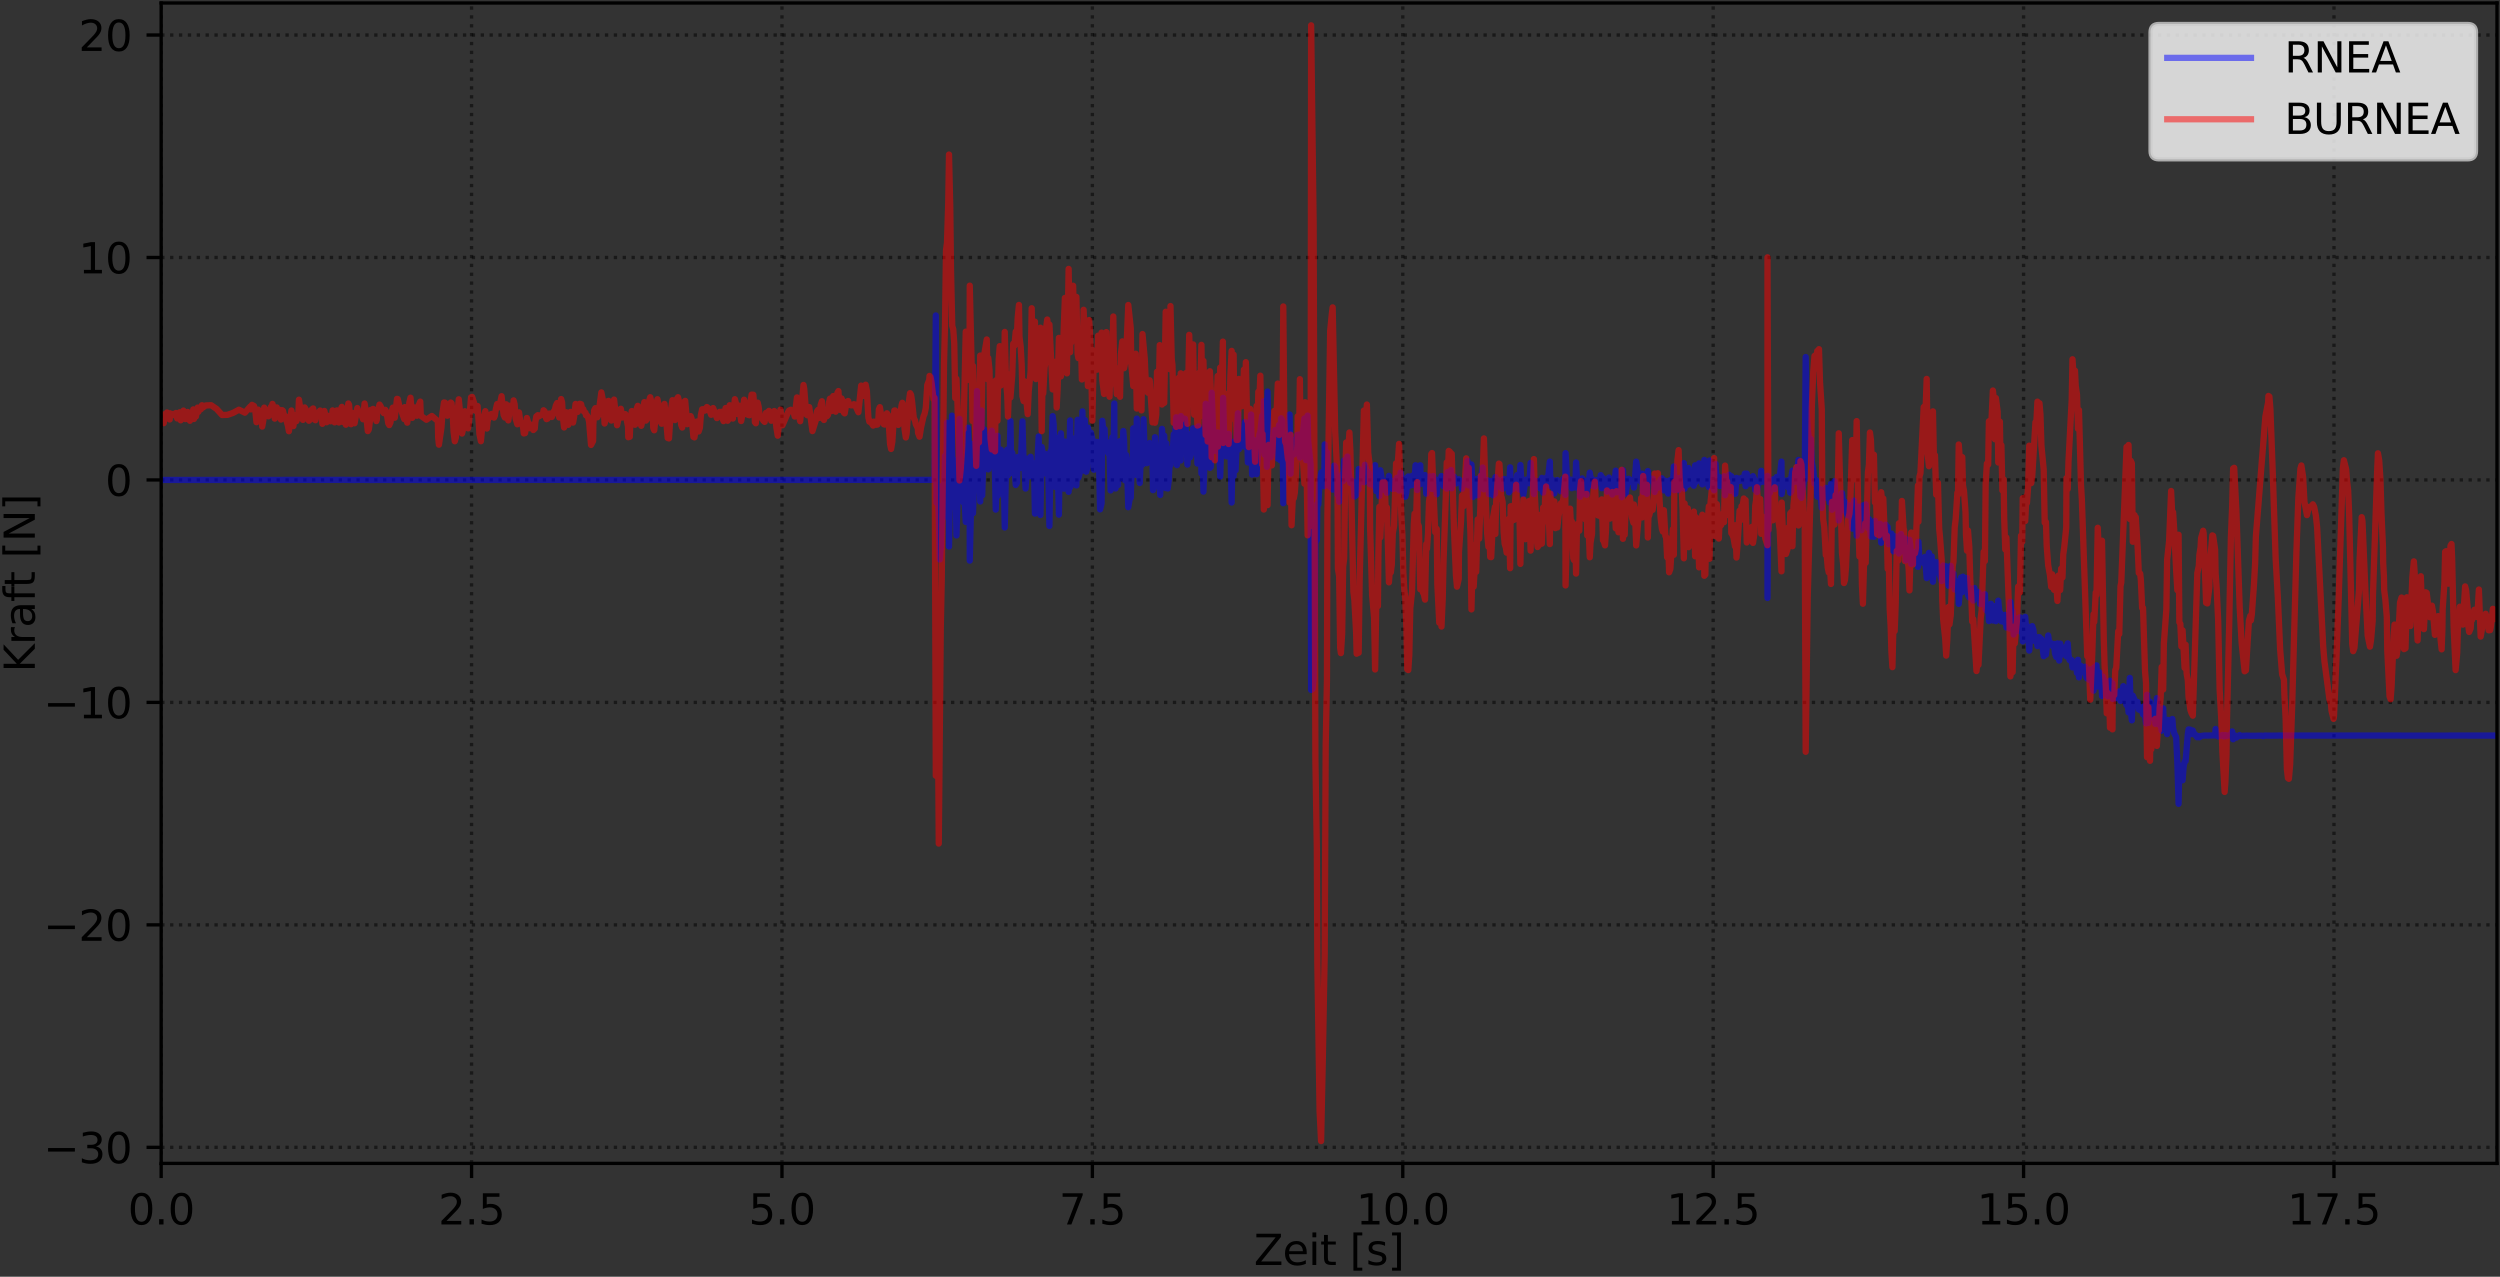 <?xml version="1.0" encoding="utf-8" standalone="no"?>
<!DOCTYPE svg PUBLIC "-//W3C//DTD SVG 1.1//EN"
  "http://www.w3.org/Graphics/SVG/1.1/DTD/svg11.dtd">
<svg xmlns:xlink="http://www.w3.org/1999/xlink" width="597.223pt" height="304.996pt" viewBox="0 0 597.223 304.996" xmlns="http://www.w3.org/2000/svg" version="1.1">
 <rect x="0" y="0" width="597.223" height="304.996" fill="#333333" stroke="none"/>
 <defs>
  <style type="text/css">*{stroke-linejoin: round; stroke-linecap: butt}</style>
 </defs>
 <g id="figure_1">
  <g id="patch_1">
   <path d="M 0 304.996 
L 597.223 304.996 
L 597.223 0 
L 0 0 
L 0 304.996 
z
" style="fill: none"/>
  </g>
  <g id="axes_1">
   <g id="patch_2">
    <path d="M 38.503 277.92 
L 596.503 277.92 
L 596.503 0.72 
L 38.503 0.72 
L 38.503 277.92 
z
" style="fill: none"/>
   </g>
   <g id="matplotlib.axis_1">
    <g id="xtick_1">
     <g id="line2d_1">
      <path d="M 38.503 277.92 
L 38.503 0.72 
" clip-path="url(#p0317c564f6)" style="fill: none; stroke-dasharray: 0.8,1.32; stroke-dashoffset: 0; stroke: #000000; stroke-opacity: 0.5; stroke-width: 0.8"/>
     </g>
     <g id="line2d_2">
      <defs>
       <path id="m6073f7dd03" d="M 0 0 
L 0 3.5 
" style="stroke: #000000; stroke-width: 0.8"/>
      </defs>
      <g>
       <use xlink:href="#m6073f7dd03" x="38.503" y="277.92" style="stroke: #000000; stroke-width: 0.8"/>
      </g>
     </g>
     <g id="text_1">
      <!-- 0.0 -->
      <g transform="translate(30.551 292.518) scale(0.1 -0.1)">
       <defs>
        <path id="DejaVuSans-30" d="M 2034 4250 
Q 1547 4250 1301 3770 
Q 1056 3291 1056 2328 
Q 1056 1369 1301 889 
Q 1547 409 2034 409 
Q 2525 409 2770 889 
Q 3016 1369 3016 2328 
Q 3016 3291 2770 3770 
Q 2525 4250 2034 4250 
z
M 2034 4750 
Q 2819 4750 3233 4129 
Q 3647 3509 3647 2328 
Q 3647 1150 3233 529 
Q 2819 -91 2034 -91 
Q 1250 -91 836 529 
Q 422 1150 422 2328 
Q 422 3509 836 4129 
Q 1250 4750 2034 4750 
z
" transform="scale(0.016)"/>
        <path id="DejaVuSans-2e" d="M 684 794 
L 1344 794 
L 1344 0 
L 684 0 
L 684 794 
z
" transform="scale(0.016)"/>
       </defs>
       <use xlink:href="#DejaVuSans-30"/>
       <use xlink:href="#DejaVuSans-2e" x="63.623"/>
       <use xlink:href="#DejaVuSans-30" x="95.41"/>
      </g>
     </g>
    </g>
    <g id="xtick_2">
     <g id="line2d_3">
      <path d="M 112.654 277.92 
L 112.654 0.72 
" clip-path="url(#p0317c564f6)" style="fill: none; stroke-dasharray: 0.8,1.32; stroke-dashoffset: 0; stroke: #000000; stroke-opacity: 0.5; stroke-width: 0.8"/>
     </g>
     <g id="line2d_4">
      <g>
       <use xlink:href="#m6073f7dd03" x="112.654" y="277.92" style="stroke: #000000; stroke-width: 0.8"/>
      </g>
     </g>
     <g id="text_2">
      <!-- 2.5 -->
      <g transform="translate(104.703 292.518) scale(0.1 -0.1)">
       <defs>
        <path id="DejaVuSans-32" d="M 1228 531 
L 3431 531 
L 3431 0 
L 469 0 
L 469 531 
Q 828 903 1448 1529 
Q 2069 2156 2228 2338 
Q 2531 2678 2651 2914 
Q 2772 3150 2772 3378 
Q 2772 3750 2511 3984 
Q 2250 4219 1831 4219 
Q 1534 4219 1204 4116 
Q 875 4013 500 3803 
L 500 4441 
Q 881 4594 1212 4672 
Q 1544 4750 1819 4750 
Q 2544 4750 2975 4387 
Q 3406 4025 3406 3419 
Q 3406 3131 3298 2873 
Q 3191 2616 2906 2266 
Q 2828 2175 2409 1742 
Q 1991 1309 1228 531 
z
" transform="scale(0.016)"/>
        <path id="DejaVuSans-35" d="M 691 4666 
L 3169 4666 
L 3169 4134 
L 1269 4134 
L 1269 2991 
Q 1406 3038 1543 3061 
Q 1681 3084 1819 3084 
Q 2600 3084 3056 2656 
Q 3513 2228 3513 1497 
Q 3513 744 3044 326 
Q 2575 -91 1722 -91 
Q 1428 -91 1123 -41 
Q 819 9 494 109 
L 494 744 
Q 775 591 1075 516 
Q 1375 441 1709 441 
Q 2250 441 2565 725 
Q 2881 1009 2881 1497 
Q 2881 1984 2565 2268 
Q 2250 2553 1709 2553 
Q 1456 2553 1204 2497 
Q 953 2441 691 2322 
L 691 4666 
z
" transform="scale(0.016)"/>
       </defs>
       <use xlink:href="#DejaVuSans-32"/>
       <use xlink:href="#DejaVuSans-2e" x="63.623"/>
       <use xlink:href="#DejaVuSans-35" x="95.41"/>
      </g>
     </g>
    </g>
    <g id="xtick_3">
     <g id="line2d_5">
      <path d="M 186.805 277.92 
L 186.805 0.72 
" clip-path="url(#p0317c564f6)" style="fill: none; stroke-dasharray: 0.8,1.32; stroke-dashoffset: 0; stroke: #000000; stroke-opacity: 0.5; stroke-width: 0.8"/>
     </g>
     <g id="line2d_6">
      <g>
       <use xlink:href="#m6073f7dd03" x="186.805" y="277.92" style="stroke: #000000; stroke-width: 0.8"/>
      </g>
     </g>
     <g id="text_3">
      <!-- 5.0 -->
      <g transform="translate(178.854 292.518) scale(0.1 -0.1)">
       <use xlink:href="#DejaVuSans-35"/>
       <use xlink:href="#DejaVuSans-2e" x="63.623"/>
       <use xlink:href="#DejaVuSans-30" x="95.41"/>
      </g>
     </g>
    </g>
    <g id="xtick_4">
     <g id="line2d_7">
      <path d="M 260.957 277.92 
L 260.957 0.72 
" clip-path="url(#p0317c564f6)" style="fill: none; stroke-dasharray: 0.8,1.32; stroke-dashoffset: 0; stroke: #000000; stroke-opacity: 0.5; stroke-width: 0.8"/>
     </g>
     <g id="line2d_8">
      <g>
       <use xlink:href="#m6073f7dd03" x="260.957" y="277.92" style="stroke: #000000; stroke-width: 0.8"/>
      </g>
     </g>
     <g id="text_4">
      <!-- 7.5 -->
      <g transform="translate(253.005 292.518) scale(0.1 -0.1)">
       <defs>
        <path id="DejaVuSans-37" d="M 525 4666 
L 3525 4666 
L 3525 4397 
L 1831 0 
L 1172 0 
L 2766 4134 
L 525 4134 
L 525 4666 
z
" transform="scale(0.016)"/>
       </defs>
       <use xlink:href="#DejaVuSans-37"/>
       <use xlink:href="#DejaVuSans-2e" x="63.623"/>
       <use xlink:href="#DejaVuSans-35" x="95.41"/>
      </g>
     </g>
    </g>
    <g id="xtick_5">
     <g id="line2d_9">
      <path d="M 335.108 277.92 
L 335.108 0.72 
" clip-path="url(#p0317c564f6)" style="fill: none; stroke-dasharray: 0.8,1.32; stroke-dashoffset: 0; stroke: #000000; stroke-opacity: 0.5; stroke-width: 0.8"/>
     </g>
     <g id="line2d_10">
      <g>
       <use xlink:href="#m6073f7dd03" x="335.108" y="277.92" style="stroke: #000000; stroke-width: 0.8"/>
      </g>
     </g>
     <g id="text_5">
      <!-- 10.0 -->
      <g transform="translate(323.975 292.518) scale(0.1 -0.1)">
       <defs>
        <path id="DejaVuSans-31" d="M 794 531 
L 1825 531 
L 1825 4091 
L 703 3866 
L 703 4441 
L 1819 4666 
L 2450 4666 
L 2450 531 
L 3481 531 
L 3481 0 
L 794 0 
L 794 531 
z
" transform="scale(0.016)"/>
       </defs>
       <use xlink:href="#DejaVuSans-31"/>
       <use xlink:href="#DejaVuSans-30" x="63.623"/>
       <use xlink:href="#DejaVuSans-2e" x="127.246"/>
       <use xlink:href="#DejaVuSans-30" x="159.033"/>
      </g>
     </g>
    </g>
    <g id="xtick_6">
     <g id="line2d_11">
      <path d="M 409.259 277.92 
L 409.259 0.72 
" clip-path="url(#p0317c564f6)" style="fill: none; stroke-dasharray: 0.8,1.32; stroke-dashoffset: 0; stroke: #000000; stroke-opacity: 0.5; stroke-width: 0.8"/>
     </g>
     <g id="line2d_12">
      <g>
       <use xlink:href="#m6073f7dd03" x="409.259" y="277.92" style="stroke: #000000; stroke-width: 0.8"/>
      </g>
     </g>
     <g id="text_6">
      <!-- 12.5 -->
      <g transform="translate(398.127 292.518) scale(0.1 -0.1)">
       <use xlink:href="#DejaVuSans-31"/>
       <use xlink:href="#DejaVuSans-32" x="63.623"/>
       <use xlink:href="#DejaVuSans-2e" x="127.246"/>
       <use xlink:href="#DejaVuSans-35" x="159.033"/>
      </g>
     </g>
    </g>
    <g id="xtick_7">
     <g id="line2d_13">
      <path d="M 483.411 277.92 
L 483.411 0.72 
" clip-path="url(#p0317c564f6)" style="fill: none; stroke-dasharray: 0.8,1.32; stroke-dashoffset: 0; stroke: #000000; stroke-opacity: 0.5; stroke-width: 0.8"/>
     </g>
     <g id="line2d_14">
      <g>
       <use xlink:href="#m6073f7dd03" x="483.411" y="277.92" style="stroke: #000000; stroke-width: 0.8"/>
      </g>
     </g>
     <g id="text_7">
      <!-- 15.0 -->
      <g transform="translate(472.278 292.518) scale(0.1 -0.1)">
       <use xlink:href="#DejaVuSans-31"/>
       <use xlink:href="#DejaVuSans-35" x="63.623"/>
       <use xlink:href="#DejaVuSans-2e" x="127.246"/>
       <use xlink:href="#DejaVuSans-30" x="159.033"/>
      </g>
     </g>
    </g>
    <g id="xtick_8">
     <g id="line2d_15">
      <path d="M 557.562 277.92 
L 557.562 0.72 
" clip-path="url(#p0317c564f6)" style="fill: none; stroke-dasharray: 0.8,1.32; stroke-dashoffset: 0; stroke: #000000; stroke-opacity: 0.5; stroke-width: 0.8"/>
     </g>
     <g id="line2d_16">
      <g>
       <use xlink:href="#m6073f7dd03" x="557.562" y="277.92" style="stroke: #000000; stroke-width: 0.8"/>
      </g>
     </g>
     <g id="text_8">
      <!-- 17.5 -->
      <g transform="translate(546.429 292.518) scale(0.1 -0.1)">
       <use xlink:href="#DejaVuSans-31"/>
       <use xlink:href="#DejaVuSans-37" x="63.623"/>
       <use xlink:href="#DejaVuSans-2e" x="127.246"/>
       <use xlink:href="#DejaVuSans-35" x="159.033"/>
      </g>
     </g>
    </g>
    <g id="text_9">
     <!-- Zeit [s] -->
     <g transform="translate(299.557 302.197) scale(0.1 -0.1)">
      <defs>
       <path id="DejaVuSans-5a" d="M 359 4666 
L 4025 4666 
L 4025 4184 
L 1075 531 
L 4097 531 
L 4097 0 
L 288 0 
L 288 481 
L 3238 4134 
L 359 4134 
L 359 4666 
z
" transform="scale(0.016)"/>
       <path id="DejaVuSans-65" d="M 3597 1894 
L 3597 1613 
L 953 1613 
Q 991 1019 1311 708 
Q 1631 397 2203 397 
Q 2534 397 2845 478 
Q 3156 559 3463 722 
L 3463 178 
Q 3153 47 2828 -22 
Q 2503 -91 2169 -91 
Q 1331 -91 842 396 
Q 353 884 353 1716 
Q 353 2575 817 3079 
Q 1281 3584 2069 3584 
Q 2775 3584 3186 3129 
Q 3597 2675 3597 1894 
z
M 3022 2063 
Q 3016 2534 2758 2815 
Q 2500 3097 2075 3097 
Q 1594 3097 1305 2825 
Q 1016 2553 972 2059 
L 3022 2063 
z
" transform="scale(0.016)"/>
       <path id="DejaVuSans-69" d="M 603 3500 
L 1178 3500 
L 1178 0 
L 603 0 
L 603 3500 
z
M 603 4863 
L 1178 4863 
L 1178 4134 
L 603 4134 
L 603 4863 
z
" transform="scale(0.016)"/>
       <path id="DejaVuSans-74" d="M 1172 4494 
L 1172 3500 
L 2356 3500 
L 2356 3053 
L 1172 3053 
L 1172 1153 
Q 1172 725 1289 603 
Q 1406 481 1766 481 
L 2356 481 
L 2356 0 
L 1766 0 
Q 1100 0 847 248 
Q 594 497 594 1153 
L 594 3053 
L 172 3053 
L 172 3500 
L 594 3500 
L 594 4494 
L 1172 4494 
z
" transform="scale(0.016)"/>
       <path id="DejaVuSans-20" transform="scale(0.016)"/>
       <path id="DejaVuSans-5b" d="M 550 4863 
L 1875 4863 
L 1875 4416 
L 1125 4416 
L 1125 -397 
L 1875 -397 
L 1875 -844 
L 550 -844 
L 550 4863 
z
" transform="scale(0.016)"/>
       <path id="DejaVuSans-73" d="M 2834 3397 
L 2834 2853 
Q 2591 2978 2328 3040 
Q 2066 3103 1784 3103 
Q 1356 3103 1142 2972 
Q 928 2841 928 2578 
Q 928 2378 1081 2264 
Q 1234 2150 1697 2047 
L 1894 2003 
Q 2506 1872 2764 1633 
Q 3022 1394 3022 966 
Q 3022 478 2636 193 
Q 2250 -91 1575 -91 
Q 1294 -91 989 -36 
Q 684 19 347 128 
L 347 722 
Q 666 556 975 473 
Q 1284 391 1588 391 
Q 1994 391 2212 530 
Q 2431 669 2431 922 
Q 2431 1156 2273 1281 
Q 2116 1406 1581 1522 
L 1381 1569 
Q 847 1681 609 1914 
Q 372 2147 372 2553 
Q 372 3047 722 3315 
Q 1072 3584 1716 3584 
Q 2034 3584 2315 3537 
Q 2597 3491 2834 3397 
z
" transform="scale(0.016)"/>
       <path id="DejaVuSans-5d" d="M 1947 4863 
L 1947 -844 
L 622 -844 
L 622 -397 
L 1369 -397 
L 1369 4416 
L 622 4416 
L 622 4863 
L 1947 4863 
z
" transform="scale(0.016)"/>
      </defs>
      <use xlink:href="#DejaVuSans-5a"/>
      <use xlink:href="#DejaVuSans-65" x="68.506"/>
      <use xlink:href="#DejaVuSans-69" x="130.029"/>
      <use xlink:href="#DejaVuSans-74" x="157.812"/>
      <use xlink:href="#DejaVuSans-20" x="197.021"/>
      <use xlink:href="#DejaVuSans-5b" x="228.809"/>
      <use xlink:href="#DejaVuSans-73" x="267.822"/>
      <use xlink:href="#DejaVuSans-5d" x="319.922"/>
     </g>
    </g>
   </g>
   <g id="matplotlib.axis_2">
    <g id="ytick_1">
     <g id="line2d_17">
      <path d="M 38.503 274.086 
L 596.503 274.086 
" clip-path="url(#p0317c564f6)" style="fill: none; stroke-dasharray: 0.8,1.32; stroke-dashoffset: 0; stroke: #000000; stroke-opacity: 0.5; stroke-width: 0.8"/>
     </g>
     <g id="line2d_18">
      <defs>
       <path id="mf65e2d1f99" d="M 0 0 
L -3.5 0 
" style="stroke: #000000; stroke-width: 0.8"/>
      </defs>
      <g>
       <use xlink:href="#mf65e2d1f99" x="38.503" y="274.086" style="stroke: #000000; stroke-width: 0.8"/>
      </g>
     </g>
     <g id="text_10">
      <!-- −30 -->
      <g transform="translate(10.398 277.885) scale(0.1 -0.1)">
       <defs>
        <path id="DejaVuSans-2212" d="M 678 2272 
L 4684 2272 
L 4684 1741 
L 678 1741 
L 678 2272 
z
" transform="scale(0.016)"/>
        <path id="DejaVuSans-33" d="M 2597 2516 
Q 3050 2419 3304 2112 
Q 3559 1806 3559 1356 
Q 3559 666 3084 287 
Q 2609 -91 1734 -91 
Q 1441 -91 1130 -33 
Q 819 25 488 141 
L 488 750 
Q 750 597 1062 519 
Q 1375 441 1716 441 
Q 2309 441 2620 675 
Q 2931 909 2931 1356 
Q 2931 1769 2642 2001 
Q 2353 2234 1838 2234 
L 1294 2234 
L 1294 2753 
L 1863 2753 
Q 2328 2753 2575 2939 
Q 2822 3125 2822 3475 
Q 2822 3834 2567 4026 
Q 2313 4219 1838 4219 
Q 1578 4219 1281 4162 
Q 984 4106 628 3988 
L 628 4550 
Q 988 4650 1302 4700 
Q 1616 4750 1894 4750 
Q 2613 4750 3031 4423 
Q 3450 4097 3450 3541 
Q 3450 3153 3228 2886 
Q 3006 2619 2597 2516 
z
" transform="scale(0.016)"/>
       </defs>
       <use xlink:href="#DejaVuSans-2212"/>
       <use xlink:href="#DejaVuSans-33" x="83.789"/>
       <use xlink:href="#DejaVuSans-30" x="147.412"/>
      </g>
     </g>
    </g>
    <g id="ytick_2">
     <g id="line2d_19">
      <path d="M 38.503 220.943 
L 596.503 220.943 
" clip-path="url(#p0317c564f6)" style="fill: none; stroke-dasharray: 0.8,1.32; stroke-dashoffset: 0; stroke: #000000; stroke-opacity: 0.5; stroke-width: 0.8"/>
     </g>
     <g id="line2d_20">
      <g>
       <use xlink:href="#mf65e2d1f99" x="38.503" y="220.943" style="stroke: #000000; stroke-width: 0.8"/>
      </g>
     </g>
     <g id="text_11">
      <!-- −20 -->
      <g transform="translate(10.398 224.742) scale(0.1 -0.1)">
       <use xlink:href="#DejaVuSans-2212"/>
       <use xlink:href="#DejaVuSans-32" x="83.789"/>
       <use xlink:href="#DejaVuSans-30" x="147.412"/>
      </g>
     </g>
    </g>
    <g id="ytick_3">
     <g id="line2d_21">
      <path d="M 38.503 167.8 
L 596.503 167.8 
" clip-path="url(#p0317c564f6)" style="fill: none; stroke-dasharray: 0.8,1.32; stroke-dashoffset: 0; stroke: #000000; stroke-opacity: 0.5; stroke-width: 0.8"/>
     </g>
     <g id="line2d_22">
      <g>
       <use xlink:href="#mf65e2d1f99" x="38.503" y="167.8" style="stroke: #000000; stroke-width: 0.8"/>
      </g>
     </g>
     <g id="text_12">
      <!-- −10 -->
      <g transform="translate(10.398 171.599) scale(0.1 -0.1)">
       <use xlink:href="#DejaVuSans-2212"/>
       <use xlink:href="#DejaVuSans-31" x="83.789"/>
       <use xlink:href="#DejaVuSans-30" x="147.412"/>
      </g>
     </g>
    </g>
    <g id="ytick_4">
     <g id="line2d_23">
      <path d="M 38.503 114.657 
L 596.503 114.657 
" clip-path="url(#p0317c564f6)" style="fill: none; stroke-dasharray: 0.8,1.32; stroke-dashoffset: 0; stroke: #000000; stroke-opacity: 0.5; stroke-width: 0.8"/>
     </g>
     <g id="line2d_24">
      <g>
       <use xlink:href="#mf65e2d1f99" x="38.503" y="114.657" style="stroke: #000000; stroke-width: 0.8"/>
      </g>
     </g>
     <g id="text_13">
      <!-- 0 -->
      <g transform="translate(25.14 118.456) scale(0.1 -0.1)">
       <use xlink:href="#DejaVuSans-30"/>
      </g>
     </g>
    </g>
    <g id="ytick_5">
     <g id="line2d_25">
      <path d="M 38.503 61.513 
L 596.503 61.513 
" clip-path="url(#p0317c564f6)" style="fill: none; stroke-dasharray: 0.8,1.32; stroke-dashoffset: 0; stroke: #000000; stroke-opacity: 0.5; stroke-width: 0.8"/>
     </g>
     <g id="line2d_26">
      <g>
       <use xlink:href="#mf65e2d1f99" x="38.503" y="61.513" style="stroke: #000000; stroke-width: 0.8"/>
      </g>
     </g>
     <g id="text_14">
      <!-- 10 -->
      <g transform="translate(18.778 65.313) scale(0.1 -0.1)">
       <use xlink:href="#DejaVuSans-31"/>
       <use xlink:href="#DejaVuSans-30" x="63.623"/>
      </g>
     </g>
    </g>
    <g id="ytick_6">
     <g id="line2d_27">
      <path d="M 38.503 8.37 
L 596.503 8.37 
" clip-path="url(#p0317c564f6)" style="fill: none; stroke-dasharray: 0.8,1.32; stroke-dashoffset: 0; stroke: #000000; stroke-opacity: 0.5; stroke-width: 0.8"/>
     </g>
     <g id="line2d_28">
      <g>
       <use xlink:href="#mf65e2d1f99" x="38.503" y="8.37" style="stroke: #000000; stroke-width: 0.8"/>
      </g>
     </g>
     <g id="text_15">
      <!-- 20 -->
      <g transform="translate(18.778 12.169) scale(0.1 -0.1)">
       <use xlink:href="#DejaVuSans-32"/>
       <use xlink:href="#DejaVuSans-30" x="63.623"/>
      </g>
     </g>
    </g>
    <g id="text_16">
     <!-- Kraft [N] -->
     <g transform="translate(8.318 160.583) rotate(-90) scale(0.1 -0.1)">
      <defs>
       <path id="DejaVuSans-4b" d="M 628 4666 
L 1259 4666 
L 1259 2694 
L 3353 4666 
L 4166 4666 
L 1850 2491 
L 4331 0 
L 3500 0 
L 1259 2247 
L 1259 0 
L 628 0 
L 628 4666 
z
" transform="scale(0.016)"/>
       <path id="DejaVuSans-72" d="M 2631 2963 
Q 2534 3019 2420 3045 
Q 2306 3072 2169 3072 
Q 1681 3072 1420 2755 
Q 1159 2438 1159 1844 
L 1159 0 
L 581 0 
L 581 3500 
L 1159 3500 
L 1159 2956 
Q 1341 3275 1631 3429 
Q 1922 3584 2338 3584 
Q 2397 3584 2469 3576 
Q 2541 3569 2628 3553 
L 2631 2963 
z
" transform="scale(0.016)"/>
       <path id="DejaVuSans-61" d="M 2194 1759 
Q 1497 1759 1228 1600 
Q 959 1441 959 1056 
Q 959 750 1161 570 
Q 1363 391 1709 391 
Q 2188 391 2477 730 
Q 2766 1069 2766 1631 
L 2766 1759 
L 2194 1759 
z
M 3341 1997 
L 3341 0 
L 2766 0 
L 2766 531 
Q 2569 213 2275 61 
Q 1981 -91 1556 -91 
Q 1019 -91 701 211 
Q 384 513 384 1019 
Q 384 1609 779 1909 
Q 1175 2209 1959 2209 
L 2766 2209 
L 2766 2266 
Q 2766 2663 2505 2880 
Q 2244 3097 1772 3097 
Q 1472 3097 1187 3025 
Q 903 2953 641 2809 
L 641 3341 
Q 956 3463 1253 3523 
Q 1550 3584 1831 3584 
Q 2591 3584 2966 3190 
Q 3341 2797 3341 1997 
z
" transform="scale(0.016)"/>
       <path id="DejaVuSans-66" d="M 2375 4863 
L 2375 4384 
L 1825 4384 
Q 1516 4384 1395 4259 
Q 1275 4134 1275 3809 
L 1275 3500 
L 2222 3500 
L 2222 3053 
L 1275 3053 
L 1275 0 
L 697 0 
L 697 3053 
L 147 3053 
L 147 3500 
L 697 3500 
L 697 3744 
Q 697 4328 969 4595 
Q 1241 4863 1831 4863 
L 2375 4863 
z
" transform="scale(0.016)"/>
       <path id="DejaVuSans-4e" d="M 628 4666 
L 1478 4666 
L 3547 763 
L 3547 4666 
L 4159 4666 
L 4159 0 
L 3309 0 
L 1241 3903 
L 1241 0 
L 628 0 
L 628 4666 
z
" transform="scale(0.016)"/>
      </defs>
      <use xlink:href="#DejaVuSans-4b"/>
      <use xlink:href="#DejaVuSans-72" x="65.576"/>
      <use xlink:href="#DejaVuSans-61" x="106.689"/>
      <use xlink:href="#DejaVuSans-66" x="167.969"/>
      <use xlink:href="#DejaVuSans-74" x="201.424"/>
      <use xlink:href="#DejaVuSans-20" x="240.633"/>
      <use xlink:href="#DejaVuSans-5b" x="272.42"/>
      <use xlink:href="#DejaVuSans-4e" x="311.434"/>
      <use xlink:href="#DejaVuSans-5d" x="386.238"/>
     </g>
    </g>
   </g>
   <g id="line2d_29">
    <path d="M 38.503 114.647 
L 54.357 114.644 
L 62.639 114.661 
L 63.356 114.637 
L 64.726 114.655 
L 65.86 114.647 
L 69.617 114.642 
L 71.59 114.638 
L 80.296 114.638 
L 81.913 114.622 
L 84.706 114.665 
L 85.839 114.626 
L 88.587 114.661 
L 91.802 114.647 
L 122.936 114.649 
L 124.356 114.637 
L 138.238 114.641 
L 139.518 114.635 
L 141.743 114.654 
L 144.426 114.649 
L 147.645 114.648 
L 150.566 114.643 
L 161.002 114.637 
L 165.65 114.644 
L 223.248 114.638 
L 223.554 75.357 
L 223.732 120.105 
L 224.048 118.324 
L 224.261 122.679 
L 224.498 133.659 
L 224.739 130.964 
L 225.274 115.85 
L 225.514 119.163 
L 225.751 108.892 
L 225.989 123.399 
L 226.227 100.963 
L 226.526 109.657 
L 226.707 130.565 
L 227.004 110.913 
L 227.184 112.237 
L 227.423 99.289 
L 227.479 121.101 
L 227.717 111.433 
L 227.957 109.894 
L 228.194 112.391 
L 228.492 127.914 
L 228.731 119.517 
L 228.973 115.423 
L 229.212 100.066 
L 229.508 113.805 
L 229.867 113.736 
L 229.999 113.567 
L 230.173 120.046 
L 230.409 119.176 
L 230.706 124.681 
L 230.945 110.882 
L 231.242 102.167 
L 231.63 111.904 
L 231.664 133.926 
L 232.316 106.043 
L 232.435 122.592 
L 232.916 109.502 
L 233.208 106.694 
L 233.388 93.432 
L 233.627 116.308 
L 233.865 103.202 
L 234.164 119.8 
L 234.46 98.066 
L 234.639 118.335 
L 235.116 102.598 
L 235.433 111.533 
L 235.907 107.043 
L 236.084 112.144 
L 236.621 104.226 
L 236.92 102.89 
L 237.158 104.186 
L 237.695 113.435 
L 237.875 121.746 
L 238.291 104.101 
L 238.351 118.457 
L 238.589 113.842 
L 238.828 115.21 
L 239.065 107.407 
L 239.305 112.226 
L 239.549 108.034 
L 239.841 116.664 
L 240.023 126.01 
L 240.317 111.889 
L 240.615 107.411 
L 240.794 113.546 
L 241.152 111.777 
L 241.39 100.594 
L 241.569 112.978 
L 241.807 108.137 
L 242.344 111.791 
L 242.642 115.849 
L 242.94 115.353 
L 243.119 109.173 
L 243.416 111.436 
L 243.539 111.272 
L 243.837 111.785 
L 244.254 100.646 
L 244.532 110.893 
L 244.76 112.107 
L 244.999 116.711 
L 245.504 109.555 
L 245.742 113.864 
L 246.203 109.109 
L 246.461 113.792 
L 246.994 110.664 
L 247.232 122.692 
L 247.47 115.553 
L 247.708 113.262 
L 248.125 104.258 
L 248.543 123.033 
L 248.849 106.775 
L 249.021 107.776 
L 249.219 110.794 
L 249.531 113.094 
L 249.797 110.739 
L 249.917 108.507 
L 250.177 110.389 
L 250.455 113.92 
L 250.693 125.644 
L 250.99 107.735 
L 251.171 108.515 
L 251.467 99.408 
L 251.706 101.349 
L 252.004 116.314 
L 252.244 114.921 
L 252.426 104.544 
L 252.661 110.241 
L 252.958 122.95 
L 253.137 110.33 
L 253.437 103.519 
L 253.733 113.587 
L 253.913 112.474 
L 254.151 116.734 
L 254.39 105.474 
L 254.63 113.245 
L 254.866 105.643 
L 255.283 117.503 
L 255.641 100.428 
L 255.702 116.367 
L 255.879 106.434 
L 256.357 115.602 
L 256.597 104.755 
L 257.014 104.684 
L 257.135 115.967 
L 257.431 100.268 
L 257.611 114.154 
L 257.848 113.367 
L 258.205 108.764 
L 258.445 107.485 
L 258.577 98.27 
L 258.86 112.429 
L 259.158 100.331 
L 259.488 112.682 
L 259.73 111.77 
L 259.876 102.147 
L 260.173 104.727 
L 260.294 109.293 
L 260.591 103.342 
L 260.949 104.91 
L 261.323 112.218 
L 261.49 105.538 
L 261.603 107.042 
L 261.976 109.102 
L 262.087 105.554 
L 262.329 110.141 
L 262.556 111.118 
L 262.794 121.69 
L 263.152 120.246 
L 263.331 100.515 
L 263.748 104.551 
L 263.867 102.479 
L 264.105 107.251 
L 264.286 105.461 
L 264.643 107.973 
L 264.882 108.47 
L 265.059 108.145 
L 265.3 117.161 
L 265.715 104.461 
L 265.956 111.971 
L 266.192 96.387 
L 266.252 113.497 
L 266.49 116.694 
L 266.788 112.455 
L 267.094 115.864 
L 267.325 108.152 
L 267.564 105.382 
L 267.76 107.884 
L 268.1 114.229 
L 268.338 102.965 
L 268.533 105.272 
L 268.757 114.771 
L 269.017 108.659 
L 269.234 111.461 
L 269.531 121.175 
L 269.887 119.059 
L 270.126 118.913 
L 270.245 114.456 
L 270.662 108.223 
L 270.723 102.328 
L 271.319 113.43 
L 271.562 99.991 
L 271.736 112.229 
L 271.975 110.72 
L 272.274 115.38 
L 272.689 104.577 
L 272.928 111.003 
L 273.175 100.147 
L 273.464 108.661 
L 273.643 107.767 
L 273.969 110.65 
L 274.219 106.229 
L 274.658 105.83 
L 275.038 110.325 
L 275.314 109.506 
L 275.438 117.094 
L 275.792 116.092 
L 275.913 104.439 
L 276.208 110.35 
L 276.812 112.098 
L 277.162 118.24 
L 277.59 102.455 
L 277.939 107.869 
L 278.121 104.083 
L 278.476 116.601 
L 278.624 105.913 
L 278.956 116.698 
L 279.194 114.788 
L 279.431 109.949 
L 279.612 111.15 
L 279.908 107.079 
L 280.087 109.274 
L 280.385 103.767 
L 280.624 106.168 
L 280.98 99.682 
L 281.16 111.112 
L 281.457 105.132 
L 281.594 107.848 
L 281.874 106.955 
L 282.057 110.008 
L 282.114 99.409 
L 282.534 107.452 
L 282.828 101.42 
L 283.068 100.016 
L 283.306 103.318 
L 283.664 110.987 
L 284.089 103.755 
L 284.32 109.247 
L 284.563 108.333 
L 285.035 102.318 
L 285.276 103.176 
L 285.69 107.195 
L 285.811 102.243 
L 286.049 110.74 
L 286.292 101.86 
L 286.527 109.932 
L 286.769 102.609 
L 287.007 113.121 
L 287.262 104.709 
L 287.484 117.446 
L 287.901 106.398 
L 288.025 96.458 
L 288.259 105.818 
L 288.498 96.837 
L 288.736 106.531 
L 289.035 111.774 
L 289.241 111.538 
L 289.455 93.815 
L 289.811 103.044 
L 290.228 106.904 
L 290.348 104.567 
L 290.466 107.755 
L 290.883 103.306 
L 290.949 104.615 
L 291.225 106.433 
L 291.496 113.843 
L 291.68 107.924 
L 292.135 106.615 
L 292.195 95.039 
L 292.433 104.123 
L 292.731 105.451 
L 292.969 109.036 
L 293.208 104.495 
L 293.505 103.632 
L 293.689 106.475 
L 293.924 106.461 
L 294.221 120.048 
L 294.467 107.534 
L 294.699 113.759 
L 294.878 105.507 
L 295.174 112.346 
L 295.717 98.728 
L 295.948 107.347 
L 296.426 104.737 
L 296.608 104.775 
L 296.962 106.622 
L 297.152 105.942 
L 297.439 100.803 
L 297.62 106.837 
L 297.93 102.598 
L 298.095 110.473 
L 298.335 105.233 
L 298.633 110.59 
L 298.87 99.025 
L 299.108 113.374 
L 299.607 105.13 
L 299.827 105.857 
L 300.183 113.281 
L 300.854 103.806 
L 301.08 103.138 
L 301.494 99.335 
L 301.613 107.573 
L 301.911 95.824 
L 302.091 108.656 
L 302.448 102.434 
L 302.626 111.538 
L 302.807 93.535 
L 303.044 106.633 
L 303.341 107.426 
L 303.545 109.235 
L 303.826 105.601 
L 304.119 107.67 
L 304.416 106.658 
L 304.596 102.715 
L 305.252 109.574 
L 305.549 101.517 
L 305.846 109.956 
L 306.029 99.915 
L 306.385 100.491 
L 306.562 120.218 
L 306.802 107.034 
L 306.996 107.426 
L 307.282 105.185 
L 307.9 105.887 
L 308.068 99.005 
L 308.299 113.171 
L 308.538 104.94 
L 308.839 107.823 
L 309.087 108.585 
L 309.93 103.872 
L 310.002 106.848 
L 310.289 103.799 
L 310.527 109.307 
L 310.708 105.298 
L 311.064 109.03 
L 311.243 103.235 
L 311.612 99.98 
L 311.782 106.597 
L 312.018 109.932 
L 312.375 99.282 
L 312.502 105.211 
L 313.09 111.039 
L 313.213 164.83 
L 313.568 164.56 
L 313.805 162.121 
L 314.236 129.599 
L 314.58 129.037 
L 314.702 120.343 
L 314.939 120.504 
L 315.238 114.68 
L 315.683 112.834 
L 316.334 116.151 
L 316.452 106.157 
L 316.695 114.358 
L 316.996 108.043 
L 317.11 114.532 
L 317.411 112.554 
L 317.763 116.304 
L 318.18 115.348 
L 318.359 116.961 
L 318.719 111.231 
L 318.959 111.502 
L 319.498 118.209 
L 319.615 115.325 
L 319.91 119.899 
L 320.148 115.65 
L 320.625 113.302 
L 320.865 114.909 
L 321.102 109.96 
L 321.34 113.523 
L 321.584 114.3 
L 321.878 109.064 
L 322.357 114.639 
L 322.592 115.385 
L 322.84 114.652 
L 323.07 115.09 
L 323.31 115.057 
L 323.549 118.633 
L 323.964 118.291 
L 324.084 117.471 
L 324.504 116.932 
L 324.57 112.032 
L 324.802 114.99 
L 325.098 115.077 
L 325.454 114.523 
L 325.633 113.372 
L 325.812 115.219 
L 326.051 111.03 
L 326.295 111.948 
L 326.531 114.392 
L 326.852 112.733 
L 327.242 115.676 
L 327.302 114.118 
L 327.541 115.159 
L 327.779 114.837 
L 328.257 116.162 
L 328.495 111.12 
L 328.794 117.342 
L 329.172 114.709 
L 329.275 116.702 
L 329.508 118.526 
L 329.745 112.331 
L 330.163 114.948 
L 330.581 114.847 
L 330.761 117.07 
L 331.057 115.315 
L 331.312 117.737 
L 331.798 113.679 
L 332.019 115.809 
L 332.488 115.288 
L 332.725 116.821 
L 333.024 114.843 
L 333.268 116.257 
L 333.503 116.746 
L 333.741 114.127 
L 333.981 115.148 
L 334.226 117.18 
L 334.581 112.896 
L 335.023 115.329 
L 335.231 115.178 
L 335.71 118.674 
L 335.972 117.572 
L 336.185 114.103 
L 336.423 113.811 
L 336.663 113.861 
L 336.901 115.996 
L 337.318 114.648 
L 337.437 113.619 
L 337.736 115.831 
L 337.917 114.909 
L 338.161 111.148 
L 338.545 117.07 
L 338.658 114.041 
L 338.944 114.941 
L 338.991 115.464 
L 339.291 111.14 
L 339.41 115.597 
L 339.826 115.061 
L 339.945 115.384 
L 340.123 114.926 
L 340.422 113.488 
L 340.72 117.935 
L 340.898 115.624 
L 341.137 114.673 
L 341.375 115.411 
L 341.615 113.801 
L 341.917 116.725 
L 342.092 116.817 
L 342.39 113.724 
L 342.593 114.595 
L 342.866 114.831 
L 343.224 118.08 
L 343.364 114.924 
L 343.582 114.899 
L 343.82 114.499 
L 344.237 115.185 
L 344.355 113.721 
L 344.835 116.144 
L 345.073 115.256 
L 345.381 115.795 
L 345.61 116.725 
L 345.793 112.772 
L 346.085 115.616 
L 346.387 115.578 
L 346.623 112.288 
L 346.801 116.653 
L 347.047 114.631 
L 347.337 113.848 
L 347.634 114.52 
L 347.813 115.5 
L 348.052 115.005 
L 348.471 114.481 
L 348.531 115.088 
L 349.026 114.86 
L 349.25 116.754 
L 349.603 114.809 
L 349.842 114.892 
L 350.14 115.667 
L 350.557 110.068 
L 350.855 115.968 
L 351.034 115.582 
L 351.273 114.79 
L 351.51 110.955 
L 351.868 118.737 
L 352.048 114.344 
L 352.345 116.092 
L 352.643 114.459 
L 352.763 115.382 
L 353.002 118.33 
L 353.358 114.182 
L 353.777 114.631 
L 354.192 111.685 
L 354.49 116.9 
L 354.729 114.865 
L 354.967 115.271 
L 355.266 114.684 
L 355.563 114.92 
L 355.691 118.053 
L 355.993 114.934 
L 356.23 114.874 
L 356.696 118.315 
L 357.115 117.95 
L 357.232 113.969 
L 357.414 115.143 
L 357.768 114.644 
L 358.067 115.272 
L 358.2 116.277 
L 358.62 114.907 
L 358.727 116.611 
L 358.965 116.786 
L 359.203 114.444 
L 359.448 114.447 
L 359.74 114.959 
L 359.919 114.585 
L 360.223 115.835 
L 360.465 117.623 
L 360.755 111.636 
L 360.876 117.12 
L 361.129 115.275 
L 361.416 116.843 
L 361.662 114.754 
L 361.887 114.941 
L 362.186 115.606 
L 362.424 113.497 
L 362.663 114.68 
L 362.95 116.965 
L 363.204 111.074 
L 363.423 115.159 
L 363.622 114.442 
L 363.916 118.116 
L 364.393 115.032 
L 364.631 114.549 
L 364.929 115.448 
L 365.108 114.848 
L 365.346 115.437 
L 365.644 110.589 
L 365.942 114.671 
L 366.121 114.316 
L 366.43 118.012 
L 366.662 114.921 
L 366.956 114.918 
L 367.138 115.062 
L 367.313 115.456 
L 367.613 114.908 
L 367.848 116.608 
L 368.165 116.784 
L 368.328 114.151 
L 368.63 117.696 
L 368.926 114.903 
L 369.114 115.38 
L 369.345 115.124 
L 369.529 113.981 
L 369.822 114.124 
L 370.24 110.264 
L 370.361 116.105 
L 370.778 114.507 
L 371.015 115.195 
L 371.312 117.885 
L 371.555 115.452 
L 371.789 115.325 
L 372.028 114.676 
L 372.326 115.273 
L 372.862 117.349 
L 373.397 114.429 
L 373.934 118.219 
L 373.993 108.245 
L 374.356 114.376 
L 374.65 115.628 
L 374.712 115.304 
L 375.081 115.226 
L 375.246 114.574 
L 375.487 116.624 
L 375.841 114.627 
L 376.021 114.874 
L 376.325 116.462 
L 376.501 110.459 
L 376.736 114.395 
L 377.275 114.567 
L 377.454 118.689 
L 377.691 118.215 
L 377.971 114.281 
L 378.468 114.906 
L 378.706 114.886 
L 379.003 118.203 
L 379.183 114.82 
L 379.542 115.564 
L 379.779 112.9 
L 379.958 114.004 
L 380.315 114.409 
L 380.435 116.094 
L 380.674 115.917 
L 380.972 116.241 
L 381.209 114.746 
L 381.567 114.667 
L 381.745 115.185 
L 382.17 114.862 
L 382.401 113.506 
L 382.641 116.628 
L 382.938 114.195 
L 383.117 115.459 
L 383.415 114.672 
L 383.653 114.902 
L 383.891 117.461 
L 384.13 114.595 
L 384.368 114.079 
L 385.142 118.15 
L 385.442 115.043 
L 385.738 114.632 
L 385.982 112.424 
L 386.155 117.616 
L 386.572 114.812 
L 386.633 115.1 
L 386.872 115.34 
L 387.288 114.87 
L 387.408 118.772 
L 387.704 112.311 
L 387.884 115.184 
L 388.122 115.078 
L 388.361 117.929 
L 388.837 114.819 
L 389.079 114.375 
L 389.373 115.121 
L 389.673 114.882 
L 389.732 114.678 
L 389.852 114.917 
L 390.209 114.916 
L 390.327 116.482 
L 390.567 114.395 
L 390.866 110.284 
L 391.578 114.779 
L 391.957 114.795 
L 392.061 115.186 
L 392.294 113.139 
L 392.534 117.525 
L 392.832 115.73 
L 393.014 114.57 
L 393.428 117.964 
L 393.651 112.532 
L 393.786 114.419 
L 394.024 114.444 
L 394.262 114.712 
L 394.507 114.622 
L 394.798 114.354 
L 395.157 115.675 
L 395.276 117.537 
L 395.574 115.96 
L 395.817 115.534 
L 396.051 116.523 
L 396.289 115.396 
L 396.469 115.23 
L 396.709 114.544 
L 397.006 114.267 
L 397.243 114.579 
L 397.481 117.168 
L 397.839 114.845 
L 398.017 115.839 
L 398.256 115.199 
L 398.494 117.912 
L 398.733 114.869 
L 399.032 114.674 
L 399.39 115.661 
L 399.629 115.771 
L 399.867 111.428 
L 399.986 117.114 
L 400.465 114.109 
L 400.71 116.368 
L 401 117.107 
L 401.241 114.425 
L 401.477 114.077 
L 401.776 115.298 
L 401.955 114.539 
L 402.254 110.623 
L 402.431 116.758 
L 402.67 114.635 
L 403.162 115.511 
L 403.206 115.811 
L 403.398 111.803 
L 403.634 114.744 
L 403.923 115.44 
L 404.403 114.211 
L 404.641 116.039 
L 404.948 111.161 
L 405.176 115.141 
L 405.385 114.335 
L 405.653 113.874 
L 405.894 110.69 
L 406.133 114.519 
L 406.427 114.411 
L 406.667 115.721 
L 406.963 115.164 
L 407.144 109.866 
L 407.381 110.575 
L 407.62 115.433 
L 407.861 115.055 
L 408.218 116.35 
L 408.398 110.005 
L 408.637 114.853 
L 408.918 114.985 
L 409.235 114.255 
L 409.471 117.113 
L 409.59 111.25 
L 409.829 110.81 
L 410.126 115.412 
L 410.426 115.214 
L 410.606 113.908 
L 410.844 116.104 
L 411.143 114.983 
L 411.32 115.35 
L 411.62 115.239 
L 411.857 113.776 
L 412.096 118.297 
L 412.513 114.915 
L 412.585 115.446 
L 412.872 114.77 
L 413.062 113.408 
L 413.457 117.25 
L 413.585 113.747 
L 413.815 114.868 
L 414.115 115.393 
L 414.473 115.25 
L 414.534 117.966 
L 414.83 114.167 
L 415.068 114.262 
L 415.31 114.719 
L 415.56 114.9 
L 415.963 114.171 
L 416.023 114.439 
L 416.322 114.08 
L 416.564 115.003 
L 416.805 113.13 
L 417.002 116.156 
L 417.277 113.132 
L 417.757 115.151 
L 418.054 115.54 
L 418.472 114.833 
L 418.531 115.186 
L 418.77 113.746 
L 419.127 114.663 
L 419.305 117.084 
L 419.488 116.993 
L 419.724 117.55 
L 419.963 115.099 
L 420.281 114.892 
L 420.502 115.221 
L 420.738 112.47 
L 420.975 115.071 
L 421.214 114.713 
L 421.512 115.088 
L 421.693 114.399 
L 422.226 113.678 
L 422.234 142.852 
L 422.469 114.506 
L 422.825 117.741 
L 423.005 116.607 
L 423.252 116.516 
L 423.484 114.541 
L 423.841 114.47 
L 423.961 116.84 
L 424.145 114.564 
L 424.437 113.939 
L 424.676 114.911 
L 424.915 114.691 
L 425.155 114 
L 425.575 110.273 
L 425.629 118.013 
L 425.988 115.06 
L 426.172 115.316 
L 426.407 114.879 
L 426.645 114.82 
L 427.065 114.985 
L 427.19 116.451 
L 427.445 114.597 
L 427.659 117.722 
L 427.906 117.347 
L 427.958 113.873 
L 428.197 112.42 
L 428.436 114.91 
L 428.619 113.925 
L 428.856 115.09 
L 429.151 114.958 
L 429.628 109.872 
L 430.105 118.623 
L 430.344 118.933 
L 430.904 114.808 
L 431.122 114.641 
L 431.358 85.289 
L 431.598 98.141 
L 431.843 102.551 
L 432.328 106.537 
L 432.562 104.859 
L 432.821 110.38 
L 433.157 112.201 
L 433.464 115.537 
L 433.594 115.551 
L 433.878 114.679 
L 434.122 118.659 
L 434.415 117.243 
L 434.535 118.78 
L 434.776 116.791 
L 435.199 121.337 
L 435.318 118.375 
L 435.55 118.102 
L 435.793 118.036 
L 436.164 116.528 
L 436.324 118.943 
L 436.627 116.775 
L 436.862 117.862 
L 437.1 120.049 
L 437.401 115.603 
L 437.64 121.766 
L 437.948 116.491 
L 438.091 116.78 
L 438.242 114.948 
L 438.508 118.775 
L 438.779 118.571 
L 439.094 120.174 
L 439.259 124.342 
L 439.609 119.817 
L 439.814 121.967 
L 440.028 117.792 
L 440.505 121.527 
L 440.744 119.869 
L 440.986 122.238 
L 441.36 123.107 
L 441.461 121.403 
L 441.818 122.122 
L 441.997 120.714 
L 442.262 122.932 
L 442.476 126.278 
L 442.882 119.571 
L 443.12 121.636 
L 443.307 121.105 
L 443.537 127.978 
L 443.835 121.781 
L 444.016 121.028 
L 444.194 122.261 
L 444.671 126.667 
L 444.793 123.45 
L 445.03 120.741 
L 445.566 125.466 
L 445.692 120.473 
L 446.223 126.126 
L 446.461 124 
L 446.939 128.182 
L 447.182 124.908 
L 447.656 128.246 
L 447.905 124.414 
L 448.138 126.341 
L 448.437 125.889 
L 448.625 126.149 
L 448.915 125.17 
L 449.153 125.141 
L 449.392 129.668 
L 449.808 126.526 
L 449.896 126.986 
L 450.167 126.58 
L 450.464 125.327 
L 450.762 128.167 
L 450.942 125.869 
L 451.181 130.022 
L 451.426 128.449 
L 451.659 128.543 
L 451.839 127.468 
L 452.077 127.914 
L 452.327 131.72 
L 452.613 128.178 
L 452.865 128.147 
L 453.098 131.358 
L 453.47 129.495 
L 453.633 132.238 
L 453.809 128.251 
L 454.134 127.579 
L 454.345 131.667 
L 454.766 131.013 
L 455.072 128.609 
L 455.301 133.872 
L 455.54 130.588 
L 455.961 129.899 
L 456.151 128.94 
L 456.387 130.497 
L 456.567 134.726 
L 456.984 133.745 
L 457.045 133.215 
L 457.463 134.401 
L 457.701 131.772 
L 457.762 132.611 
L 458.176 135.424 
L 458.296 129.416 
L 458.536 133.672 
L 458.773 133.427 
L 459.19 134.371 
L 459.309 133.499 
L 459.548 133.8 
L 459.793 134.747 
L 459.847 133.034 
L 460.264 138.109 
L 460.506 133.75 
L 460.801 132.072 
L 460.981 134.761 
L 461.301 134.675 
L 461.461 132.899 
L 461.76 138.975 
L 461.998 135.237 
L 462.24 136.871 
L 462.536 134.252 
L 463.849 138.796 
L 464.21 135.078 
L 464.468 137.041 
L 464.684 136.869 
L 464.923 135.291 
L 465.171 138.696 
L 465.47 139.925 
L 466.009 135.18 
L 466.244 138.582 
L 466.484 137.918 
L 466.663 137.015 
L 466.961 140.828 
L 467.199 138.923 
L 467.597 139.506 
L 467.744 138.839 
L 467.921 144.264 
L 468.454 137.97 
L 468.761 141.45 
L 468.931 137.755 
L 469.179 140.577 
L 469.542 139.493 
L 469.649 138.223 
L 469.893 138.06 
L 470.128 142.137 
L 470.435 142.718 
L 470.907 140.577 
L 471.144 142.897 
L 471.39 143.484 
L 471.682 140.478 
L 471.865 142.928 
L 472.162 141.386 
L 472.457 142.288 
L 472.636 141.388 
L 473.054 144.327 
L 473.173 144.21 
L 473.4 144.289 
L 473.635 143.471 
L 473.868 142.104 
L 474.17 141.944 
L 474.355 145.583 
L 474.645 145.955 
L 474.95 145.024 
L 475.126 148.363 
L 475.316 144.803 
L 475.602 144.236 
L 475.84 147.786 
L 476.079 148.239 
L 476.317 147.823 
L 476.556 144.793 
L 476.795 148.394 
L 477.212 147.789 
L 477.362 143.494 
L 477.75 147.571 
L 477.869 146.488 
L 478.107 148.422 
L 478.346 147.257 
L 478.644 148.58 
L 478.776 146.977 
L 479.035 146.88 
L 479.305 149.895 
L 479.6 148.991 
L 479.799 149.204 
L 480.019 150.15 
L 480.259 143.789 
L 480.639 147.314 
L 480.797 146.005 
L 481.033 151.59 
L 481.301 149.901 
L 481.817 147.745 
L 482.112 150.735 
L 482.54 147.459 
L 482.796 150.976 
L 483.087 149.368 
L 483.209 153.224 
L 483.799 147.357 
L 484.097 150.972 
L 484.217 149.458 
L 484.515 151.345 
L 484.761 155.419 
L 485.009 151.539 
L 485.231 149.845 
L 485.471 149.572 
L 485.769 150.514 
L 486.007 153.104 
L 486.483 152.186 
L 486.722 154.337 
L 486.961 152.22 
L 487.207 152.209 
L 487.44 152.96 
L 487.677 152.629 
L 488.215 156.757 
L 488.455 153.548 
L 488.752 156.395 
L 489.288 151.806 
L 489.54 153.555 
L 489.707 153.372 
L 490.005 154.021 
L 490.243 154.143 
L 490.481 154.483 
L 490.684 153.825 
L 490.9 156.043 
L 491.202 156.953 
L 491.495 153.715 
L 491.913 157.803 
L 492.154 153.745 
L 492.39 156.481 
L 492.706 155.211 
L 492.885 155.585 
L 493.123 155.263 
L 493.601 154.411 
L 493.661 156.795 
L 493.959 153.695 
L 494.141 156.413 
L 494.381 157.68 
L 494.614 157.837 
L 494.912 157.68 
L 495.093 159.439 
L 495.392 159.21 
L 495.867 158.369 
L 496.169 160.766 
L 496.407 157.614 
L 496.644 161.826 
L 497.122 159.071 
L 497.327 160.526 
L 497.603 160.381 
L 497.947 160.056 
L 498.145 159.265 
L 498.385 161.83 
L 498.622 162.09 
L 498.861 161.385 
L 499.1 162.416 
L 499.337 159.917 
L 500.113 164.998 
L 500.293 159.422 
L 500.609 162.069 
L 500.65 160.285 
L 500.829 158.944 
L 501.13 164.034 
L 501.604 160.634 
L 502.085 164.282 
L 502.143 166.262 
L 502.321 161.622 
L 502.759 162.965 
L 503.051 163.504 
L 503.276 164.428 
L 503.515 166.351 
L 503.873 165.26 
L 504.051 162.603 
L 504.23 162.964 
L 504.65 163.22 
L 504.708 166.953 
L 505.069 166.453 
L 505.312 166.839 
L 505.548 165.948 
L 505.782 165.509 
L 506.02 165.843 
L 506.266 165.153 
L 506.57 167.439 
L 506.747 165.188 
L 506.993 165.997 
L 507.231 163.911 
L 507.475 166.867 
L 507.708 167.421 
L 508.006 168.463 
L 508.19 166.886 
L 508.485 170.176 
L 508.787 161.944 
L 509.02 169.724 
L 509.275 172.089 
L 509.499 166.189 
L 509.922 167.175 
L 509.975 168.237 
L 510.213 168.154 
L 510.631 167.694 
L 510.932 169.492 
L 511.427 169.731 
L 511.732 169.035 
L 511.946 170.683 
L 512.203 168.712 
L 512.663 172.815 
L 512.903 165.953 
L 513.215 172.693 
L 513.619 167.616 
L 513.68 170.593 
L 513.916 168.466 
L 514.398 171.344 
L 514.572 171.671 
L 514.703 168.499 
L 514.891 172.933 
L 515.248 166.781 
L 515.468 170.432 
L 515.918 173.21 
L 516.158 172.841 
L 516.4 174.558 
L 516.763 169.216 
L 516.922 172.735 
L 517.16 172.719 
L 517.517 172.022 
L 517.703 175.376 
L 517.878 171.972 
L 518.173 173.564 
L 518.48 172.904 
L 518.653 173.073 
L 518.952 171.756 
L 519.13 173.991 
L 519.388 175.139 
L 519.86 176.098 
L 520.142 182.105 
L 520.44 192.03 
L 520.622 182.791 
L 520.859 185.11 
L 521.115 184.878 
L 521.395 186.401 
L 521.638 183.194 
L 521.874 181.954 
L 522.117 181.827 
L 522.651 175.344 
L 522.828 174.247 
L 523.267 174.317 
L 523.498 175.361 
L 523.844 174.507 
L 524.131 175.439 
L 524.381 175.423 
L 524.857 176.128 
L 524.917 175.92 
L 525.276 175.833 
L 525.403 176.137 
L 525.814 175.815 
L 526.597 175.705 
L 527.314 175.721 
L 529.167 175.669 
L 529.285 174.143 
L 529.533 175.663 
L 529.891 175.934 
L 530.906 175.602 
L 531.262 175.921 
L 531.44 175.636 
L 531.621 175.617 
L 531.883 175.834 
L 532.001 175.727 
L 532.94 175.644 
L 533.236 174.727 
L 533.47 176.61 
L 533.724 175.712 
L 533.946 175.701 
L 534.245 176.206 
L 534.451 175.945 
L 534.72 175.911 
L 535.029 175.6 
L 535.26 175.796 
L 536.734 175.725 
L 537.923 175.769 
L 540.394 175.737 
L 540.637 175.857 
L 540.925 175.713 
L 542.613 175.739 
L 544.419 175.716 
L 547.8 175.716 
L 554.327 175.72 
L 573.047 175.714 
L 574.301 175.731 
L 575.983 175.725 
L 584.891 175.722 
L 586.619 175.705 
L 588.65 175.717 
L 596.503 175.719 
L 596.503 175.719 
" clip-path="url(#p0317c564f6)" style="fill: none; stroke: #0000ff; stroke-opacity: 0.5; stroke-width: 1.5; stroke-linecap: square"/>
   </g>
   <g id="line2d_30">
    <path d="M 38.503 100.036 
L 38.623 100.654 
L 38.866 98.989 
L 38.937 100.918 
L 39.111 101.088 
L 39.417 99.151 
L 39.708 99.451 
L 39.886 98.532 
L 40.542 100.2 
L 40.602 98.736 
L 41.019 99.05 
L 41.377 98.888 
L 41.559 99.147 
L 42.033 98.658 
L 42.092 99.394 
L 42.33 99.965 
L 42.629 98.958 
L 42.928 98.49 
L 43.164 100.408 
L 43.478 98.6 
L 43.582 100.089 
L 43.82 98.086 
L 44.301 100.111 
L 44.599 99.802 
L 44.834 98.412 
L 45.072 99.01 
L 45.371 100.516 
L 45.67 99.993 
L 45.857 99.388 
L 46.175 97.799 
L 46.329 100.088 
L 46.567 99.094 
L 46.806 99.507 
L 47.225 97.361 
L 47.406 98.367 
L 47.521 97.57 
L 47.766 97.463 
L 48.003 97.754 
L 48.244 96.802 
L 48.537 97.311 
L 49.141 96.857 
L 50.442 96.801 
L 51.747 97.691 
L 53.051 99.142 
L 54.357 99.098 
L 55.661 98.643 
L 57.085 97.876 
L 58.509 98.583 
L 59.814 97.098 
L 59.954 97.797 
L 60.192 96.72 
L 60.669 96.978 
L 60.966 97.86 
L 61.266 100.859 
L 61.682 97.856 
L 61.866 100.079 
L 62.104 99.06 
L 62.404 98.927 
L 62.639 101.905 
L 62.936 100.229 
L 63.116 97.376 
L 63.356 97.812 
L 63.653 98.11 
L 63.847 98.029 
L 64.131 99.456 
L 64.427 98.864 
L 64.726 97.188 
L 64.845 98.65 
L 65.084 96.481 
L 65.324 97.219 
L 65.636 100.006 
L 66.109 97.33 
L 66.397 99.16 
L 66.578 98.002 
L 66.877 97.934 
L 66.935 99.116 
L 67.113 100.232 
L 67.414 97.983 
L 67.589 98.135 
L 67.829 99.185 
L 68.125 99.371 
L 68.784 101.7 
L 69.02 103.016 
L 69.617 98.063 
L 70.096 101.786 
L 70.339 99.587 
L 70.523 99.177 
L 70.818 100.613 
L 71.293 98.466 
L 71.413 95.486 
L 72.07 99.732 
L 72.365 100.306 
L 72.605 97.517 
L 72.783 97.333 
L 73.259 98.187 
L 73.442 98.848 
L 73.737 99.277 
L 73.796 100.512 
L 74.035 100.275 
L 74.273 99.868 
L 74.512 97.802 
L 74.81 97.569 
L 75.108 100.187 
L 75.35 100.383 
L 75.535 99.363 
L 75.717 99.015 
L 75.764 98.655 
L 76.3 98.37 
L 76.479 98.076 
L 76.78 98.454 
L 77.015 101.251 
L 77.212 100.751 
L 77.493 98.175 
L 78.028 100.871 
L 78.208 99.29 
L 78.446 99.516 
L 78.744 100.325 
L 78.984 100.647 
L 79.221 100.194 
L 79.461 98.042 
L 79.936 100.899 
L 80.296 99.394 
L 80.487 98.042 
L 80.712 99.939 
L 80.951 100.926 
L 81.193 98.426 
L 81.666 97.199 
L 81.913 100.815 
L 82.151 98.544 
L 82.441 99.898 
L 82.621 101.456 
L 83.216 96.388 
L 83.394 96.723 
L 83.632 100.38 
L 83.873 101.342 
L 84.11 98.61 
L 84.411 99.043 
L 84.706 101.114 
L 85.361 97.481 
L 85.6 98.291 
L 86.208 98.77 
L 86.732 100.16 
L 87.091 96.392 
L 87.329 97.796 
L 87.866 102.986 
L 88.104 102.621 
L 88.403 100.295 
L 88.587 97.919 
L 89 97.888 
L 89.118 97.685 
L 89.536 98.666 
L 89.909 100.597 
L 90.012 100.281 
L 90.081 98.812 
L 90.668 96.647 
L 90.906 97.013 
L 91.264 97.829 
L 91.681 98.701 
L 92.039 97.91 
L 92.336 98.472 
L 92.754 101.141 
L 92.991 101.549 
L 93.29 100.869 
L 93.49 98.766 
L 93.826 97.388 
L 94.305 99.798 
L 94.842 95.282 
L 95.019 95.328 
L 95.499 97.412 
L 95.892 97.737 
L 96.064 98.663 
L 96.573 100.126 
L 96.695 97.258 
L 97.286 100.971 
L 97.49 99.5 
L 97.78 96.238 
L 98.063 95.01 
L 98.479 99.821 
L 98.718 98.925 
L 99.026 97.332 
L 99.325 99.171 
L 99.582 99.32 
L 99.796 97.335 
L 100.391 95.94 
L 100.526 99.328 
L 101.868 100.275 
L 103.166 99.374 
L 104.594 100.592 
L 104.674 104.563 
L 104.853 106.233 
L 105.454 102.138 
L 105.688 98.802 
L 106.066 96.143 
L 106.305 96.187 
L 106.689 99.059 
L 106.855 99.312 
L 107.09 98.775 
L 107.388 97.044 
L 107.688 96.161 
L 107.865 96.327 
L 108.165 99.335 
L 108.348 103.065 
L 108.64 105.419 
L 108.903 104.511 
L 109.118 100.578 
L 109.596 95.385 
L 110.192 101.452 
L 110.376 103.57 
L 110.554 102.834 
L 111.052 98.244 
L 111.291 98.513 
L 111.577 101.356 
L 111.812 102.33 
L 112.05 100.685 
L 112.531 94.909 
L 112.793 94.819 
L 113.325 96.493 
L 113.422 98.002 
L 113.541 98.116 
L 113.788 97.156 
L 114.093 97 
L 114.541 103.729 
L 114.883 105.396 
L 115.314 100.764 
L 115.937 98.224 
L 116.216 101.847 
L 116.304 102.374 
L 116.476 100.642 
L 116.783 99.589 
L 117.131 99.651 
L 117.249 98.976 
L 117.488 98.88 
L 118.024 99.766 
L 118.206 99.337 
L 118.45 97.755 
L 118.756 96.522 
L 118.928 97.135 
L 119.289 97.301 
L 119.821 94.65 
L 120.299 99.093 
L 120.607 99.751 
L 120.716 96.842 
L 120.923 96.583 
L 121.194 99.566 
L 121.433 100.434 
L 121.912 96.904 
L 122.15 97.126 
L 122.625 96.894 
L 122.691 95.654 
L 122.936 96.589 
L 123.161 99.94 
L 123.589 101.358 
L 123.697 98.88 
L 123.995 98.52 
L 124.356 101.178 
L 124.65 100.956 
L 124.949 102.102 
L 125.13 103.537 
L 125.427 103.477 
L 125.665 101.959 
L 125.858 99.85 
L 126.148 100.901 
L 126.391 102.291 
L 126.861 101.453 
L 127.101 102.198 
L 127.397 102.725 
L 127.755 102.37 
L 127.874 100.904 
L 128.113 99.492 
L 128.471 99.184 
L 128.59 99.539 
L 129.424 99.043 
L 129.721 98.839 
L 129.844 98.012 
L 130.081 98.225 
L 130.319 99.532 
L 130.557 100.123 
L 130.795 100.026 
L 131.094 98.824 
L 131.39 98.786 
L 131.81 99.613 
L 132.071 99.056 
L 132.289 98.272 
L 132.53 97.945 
L 132.778 96.912 
L 133.08 96.283 
L 133.6 99.738 
L 134.048 95.33 
L 134.274 96.102 
L 134.512 100.083 
L 134.753 102.117 
L 134.988 99.913 
L 135.3 98.49 
L 135.762 101.479 
L 136.3 98.393 
L 136.897 100.95 
L 137.145 99.594 
L 137.496 96.499 
L 137.73 97.697 
L 138.032 98.391 
L 138.463 96.464 
L 138.822 96.554 
L 139.041 97.61 
L 139.341 97.737 
L 139.518 98.352 
L 139.876 98.612 
L 139.996 99.229 
L 140.234 99.238 
L 140.476 99.661 
L 140.727 100.719 
L 141.192 106.29 
L 141.684 105.355 
L 141.743 101.428 
L 141.924 98.05 
L 142.22 97.506 
L 142.46 98.363 
L 142.698 99.685 
L 142.935 99.166 
L 143.658 93.739 
L 144.129 96.128 
L 144.426 101.168 
L 144.665 100.276 
L 145.147 95.852 
L 145.379 95.767 
L 146.043 100.462 
L 146.696 95.457 
L 147.407 101.582 
L 148.3 97.647 
L 148.419 98.247 
L 148.598 99.735 
L 149.076 99.534 
L 149.373 98.925 
L 149.613 99.798 
L 150.03 101.876 
L 150.09 104.451 
L 150.447 104.341 
L 150.566 101.489 
L 150.923 98.196 
L 151.354 99.765 
L 151.703 101.469 
L 152.113 97.612 
L 152.352 96.946 
L 152.832 98.78 
L 152.889 100.096 
L 153.189 101.721 
L 153.309 101.2 
L 153.546 98.226 
L 153.92 96.061 
L 154.319 100.479 
L 154.617 100.017 
L 155.034 95.879 
L 155.333 94.892 
L 155.573 95.92 
L 155.932 99.08 
L 156.055 102.255 
L 156.289 102.791 
L 156.598 99.868 
L 156.825 96.463 
L 157.063 95.371 
L 157.245 96.363 
L 157.72 100.545 
L 158.076 101.23 
L 158.733 96.485 
L 159.029 99.17 
L 159.507 104.629 
L 159.809 104.731 
L 160.223 98.341 
L 160.639 95.593 
L 160.761 96.482 
L 161.002 99.849 
L 161.236 100.355 
L 161.716 95.269 
L 161.965 94.892 
L 162.195 95.861 
L 162.728 101.497 
L 162.97 102.138 
L 163.45 96.014 
L 163.683 95.766 
L 164.171 101.346 
L 164.397 100.369 
L 164.993 99.408 
L 165.233 100.065 
L 165.65 104.362 
L 165.889 104.491 
L 166.483 100.693 
L 166.661 101.121 
L 166.899 103.075 
L 167.198 102.162 
L 167.437 99.131 
L 167.736 97.774 
L 168.153 97.759 
L 168.391 98.098 
L 168.868 97.238 
L 169.165 97.487 
L 169.529 98.123 
L 169.882 99.09 
L 170.359 97.485 
L 171.258 99.88 
L 171.432 99.141 
L 171.901 98.398 
L 172.147 98.523 
L 172.386 98.365 
L 172.57 99.846 
L 172.835 100.604 
L 173.339 97.478 
L 173.707 97.753 
L 173.818 100.516 
L 174.158 100.003 
L 174.178 98.512 
L 174.315 96.804 
L 174.536 97.422 
L 174.914 99.936 
L 175.074 99.994 
L 175.549 95.368 
L 175.787 96.27 
L 176.086 98.873 
L 176.324 98.108 
L 176.58 96.911 
L 177.05 100.581 
L 177.337 99.233 
L 177.756 95.484 
L 178.111 96.802 
L 178.352 98.643 
L 178.529 99.03 
L 179.022 99.203 
L 179.244 96.325 
L 179.542 94.28 
L 179.96 94.301 
L 180.2 97.403 
L 180.335 100.838 
L 180.555 101.119 
L 181.004 96.196 
L 181.237 97.207 
L 181.476 99.362 
L 181.717 99.766 
L 181.952 99.589 
L 182.312 100.455 
L 182.668 100.787 
L 182.972 98.651 
L 183.21 98.61 
L 183.706 98.148 
L 184.008 99.102 
L 184.243 100.511 
L 184.481 100.148 
L 184.867 99.107 
L 184.962 98.193 
L 185.214 99.476 
L 185.456 102.043 
L 185.794 104.085 
L 186.45 97.862 
L 186.926 101.599 
L 188.237 98.543 
L 188.476 98.095 
L 188.892 97.888 
L 189.608 98.646 
L 189.846 99.51 
L 190.383 94.939 
L 190.68 96.499 
L 190.869 99.431 
L 191.158 100.631 
L 191.947 91.962 
L 192.117 92.852 
L 192.595 98.955 
L 192.835 99.189 
L 193.073 97.35 
L 193.315 97.254 
L 194.087 102.985 
L 194.919 100.292 
L 195.16 98.296 
L 195.455 97.896 
L 195.574 99.825 
L 195.813 99.816 
L 196.051 96.748 
L 196.348 95.858 
L 196.532 99.161 
L 196.825 100.329 
L 197.303 98.012 
L 197.541 99.431 
L 197.783 99.158 
L 198.021 96.253 
L 198.278 95.223 
L 198.615 98.212 
L 198.858 97.49 
L 199.036 94.613 
L 199.627 98.346 
L 200.037 93.867 
L 200.288 93.419 
L 200.523 96.75 
L 200.763 97.934 
L 201.024 95.176 
L 201.253 95.75 
L 201.602 98.585 
L 201.782 98.746 
L 202.258 95.988 
L 202.615 95.795 
L 202.735 96.286 
L 202.977 96.699 
L 203.271 96.836 
L 203.569 96.826 
L 203.986 96.55 
L 204.348 96.686 
L 204.463 97.173 
L 205.06 98.477 
L 205.723 92.115 
L 206.192 94.519 
L 206.452 94.594 
L 206.788 91.905 
L 207.086 93.395 
L 207.443 99.71 
L 207.682 100.744 
L 207.923 100.661 
L 208.578 101.67 
L 208.706 100.724 
L 208.935 100.76 
L 209.173 101.475 
L 209.601 101.431 
L 209.831 100.318 
L 209.95 97.806 
L 210.19 97.266 
L 210.664 100.283 
L 210.903 100.408 
L 211.14 101.36 
L 211.379 101.421 
L 211.875 98.73 
L 212.333 99.424 
L 212.394 102.456 
L 212.631 106.099 
L 212.87 107.254 
L 213.168 105.506 
L 213.645 98.069 
L 213.825 98.059 
L 214.121 99.262 
L 214.359 100.724 
L 214.6 101.509 
L 214.838 100.986 
L 215.375 96.824 
L 215.555 96.225 
L 215.851 98.466 
L 216.09 102.541 
L 216.389 104.508 
L 216.58 103.584 
L 217.103 96.082 
L 217.401 93.922 
L 217.64 94.316 
L 217.878 95.878 
L 218.295 99.876 
L 218.593 100.441 
L 218.777 101.333 
L 219.266 102.338 
L 219.308 103.396 
L 219.666 104.321 
L 220.044 102.024 
L 220.623 99.437 
L 220.862 98.893 
L 221.163 97.469 
L 221.515 91.977 
L 221.993 90.731 
L 222.055 89.804 
L 222.292 90.063 
L 222.53 91.343 
L 223.007 95.365 
L 223.248 95.019 
L 223.554 185.32 
L 223.732 161.902 
L 224.048 168.697 
L 224.261 201.519 
L 224.739 150.101 
L 224.977 138.08 
L 225.514 86.928 
L 225.751 77.573 
L 225.989 59.84 
L 226.227 57.99 
L 226.526 48.454 
L 226.707 36.918 
L 227.004 49.486 
L 227.184 64.573 
L 227.479 77.831 
L 227.717 78.677 
L 227.957 81.955 
L 228.194 95.092 
L 228.492 90.508 
L 228.731 96.412 
L 229.212 114.78 
L 229.508 112.063 
L 229.867 106.824 
L 229.999 102.134 
L 230.173 102.617 
L 230.706 79.229 
L 230.945 90.845 
L 231.63 79.171 
L 231.664 68.238 
L 232.137 88.069 
L 232.316 100.594 
L 232.435 87.409 
L 233.208 111.278 
L 233.627 96.705 
L 233.865 105.698 
L 234.164 84.938 
L 234.46 102.207 
L 234.639 91.203 
L 234.877 86.14 
L 235.727 81.098 
L 235.907 90.601 
L 236.084 85.527 
L 236.384 88.432 
L 236.621 104.782 
L 236.92 107.364 
L 237.158 103.264 
L 237.396 107.268 
L 237.695 107.828 
L 237.875 90.888 
L 238.291 100.523 
L 238.351 95.415 
L 238.589 85.797 
L 238.828 82.69 
L 239.065 92.09 
L 239.305 87.365 
L 239.549 87.495 
L 239.841 91.323 
L 240.023 79.297 
L 240.317 91.094 
L 240.615 94.352 
L 240.794 99.513 
L 241.152 89.445 
L 241.39 94.954 
L 241.807 89.696 
L 242.045 82.113 
L 242.344 82.575 
L 242.642 79.227 
L 242.94 79.731 
L 243.119 75.907 
L 243.416 72.848 
L 243.539 80.395 
L 243.837 82.917 
L 244.072 87.175 
L 244.254 94.639 
L 244.532 95.825 
L 244.76 91.098 
L 245.504 98.943 
L 245.742 93.534 
L 246.203 88.693 
L 246.461 73.638 
L 246.755 89.527 
L 247.232 76.835 
L 247.47 90.554 
L 247.708 85.449 
L 248.125 80.44 
L 248.364 80.037 
L 248.543 78.282 
L 248.849 102.991 
L 249.021 93.102 
L 249.219 94.001 
L 249.531 87.783 
L 249.797 86.39 
L 249.917 78.177 
L 250.177 76.331 
L 250.455 79.148 
L 250.693 77.517 
L 251.467 93.036 
L 251.706 91.998 
L 252.004 86.439 
L 252.244 87.803 
L 252.426 97.343 
L 252.661 92.718 
L 252.958 80.717 
L 253.137 83.347 
L 253.437 89.922 
L 253.733 82.804 
L 253.913 83.966 
L 254.39 71.173 
L 254.63 75.044 
L 254.866 89.195 
L 255.283 64.237 
L 255.641 84.147 
L 255.702 79.949 
L 255.879 81.893 
L 256.118 72.096 
L 256.357 68.254 
L 256.597 78.377 
L 257.014 80.326 
L 257.135 70.925 
L 257.431 84.56 
L 257.611 85.55 
L 257.848 84.279 
L 258.205 80.463 
L 258.445 90.654 
L 258.577 90.568 
L 258.86 74.009 
L 259.158 80.28 
L 259.488 80.176 
L 259.73 82.198 
L 259.876 92.247 
L 260.173 76.455 
L 260.294 77.915 
L 260.591 84.243 
L 260.949 100.496 
L 261.323 83.772 
L 261.49 86.694 
L 261.603 84.586 
L 261.976 85.302 
L 262.087 88.309 
L 262.329 80.194 
L 262.556 85.853 
L 262.794 85.795 
L 263.152 79.463 
L 263.331 90.852 
L 263.748 94.12 
L 263.867 88.999 
L 264.105 85.89 
L 264.286 79.335 
L 264.643 93.221 
L 264.882 92.885 
L 265.059 94.778 
L 265.3 86.418 
L 265.715 83.887 
L 265.956 75.607 
L 266.192 91.676 
L 266.252 89.654 
L 266.49 89.229 
L 266.788 94.165 
L 267.094 91.744 
L 267.325 87.871 
L 267.564 94.788 
L 267.76 84.738 
L 268.1 81.558 
L 268.338 84.037 
L 268.533 87.958 
L 269.017 85.364 
L 269.531 72.864 
L 270.126 78.393 
L 270.245 86.861 
L 270.723 92.23 
L 270.96 91.368 
L 271.319 84.507 
L 271.562 97.598 
L 271.736 86.067 
L 271.975 95.351 
L 272.455 85.855 
L 272.689 98.036 
L 272.928 79.808 
L 273.464 85.634 
L 273.643 89.829 
L 274.219 93.813 
L 274.658 90.855 
L 275.314 100.908 
L 275.438 94.436 
L 275.792 94.934 
L 275.913 100.987 
L 276.208 99.133 
L 276.394 88.824 
L 276.812 93.802 
L 277.049 82.445 
L 277.162 88.554 
L 277.59 96.636 
L 277.779 87.753 
L 277.939 94.689 
L 278.121 96.253 
L 278.476 74.474 
L 278.624 84.549 
L 278.956 76.995 
L 279.194 77.365 
L 279.431 88.185 
L 279.612 73.12 
L 279.908 85.749 
L 280.087 87.218 
L 280.385 101.016 
L 280.624 95.713 
L 280.98 101.974 
L 281.16 100.776 
L 281.457 97.325 
L 281.594 90.25 
L 281.874 101.806 
L 282.057 89.184 
L 282.114 100.413 
L 282.351 94.911 
L 282.534 95.017 
L 282.828 93.922 
L 283.068 93.652 
L 283.306 89.132 
L 283.664 101.257 
L 284.089 79.985 
L 284.32 87.636 
L 284.563 91.558 
L 284.856 93.391 
L 285.035 82.283 
L 285.276 99.071 
L 285.69 92.96 
L 286.049 101.659 
L 286.292 101.566 
L 286.527 89.017 
L 286.769 91.256 
L 287.007 82.381 
L 287.262 99.353 
L 287.484 86.207 
L 288.025 103.933 
L 288.259 89.977 
L 288.498 105.465 
L 288.736 89.721 
L 289.035 88.685 
L 289.241 92.859 
L 289.455 109.235 
L 289.811 105.023 
L 290.228 109.966 
L 290.348 97.185 
L 290.466 100.773 
L 290.883 89.816 
L 290.949 106.699 
L 291.225 101.147 
L 291.496 87.803 
L 291.68 99.132 
L 292.135 81.604 
L 292.195 105.821 
L 292.433 99.707 
L 292.731 95.031 
L 292.969 94.097 
L 293.505 106.078 
L 293.689 101.53 
L 293.924 89.919 
L 294.221 83.818 
L 294.467 95.196 
L 294.699 84.721 
L 294.878 100.107 
L 295.174 95.717 
L 295.413 105.119 
L 295.717 105.078 
L 295.948 90.516 
L 296.194 92.887 
L 296.426 97.019 
L 296.608 97.07 
L 296.962 93.993 
L 297.152 88.31 
L 297.439 96.553 
L 297.62 86.515 
L 297.93 100.539 
L 298.095 100.24 
L 298.335 106.813 
L 298.633 97.655 
L 298.87 104.972 
L 299.108 100.42 
L 299.607 105.004 
L 299.827 110.312 
L 300.183 96.954 
L 300.362 106.001 
L 300.6 93.576 
L 300.854 95.156 
L 301.08 89.745 
L 301.494 110.925 
L 301.613 103.652 
L 301.911 121.722 
L 302.091 107.079 
L 302.448 112.547 
L 302.626 111.775 
L 302.807 120.673 
L 303.044 106.273 
L 303.341 108.971 
L 303.545 107.089 
L 303.826 111.182 
L 304.416 98.168 
L 304.596 98.566 
L 304.953 98.78 
L 305.252 91.627 
L 305.311 98.475 
L 305.549 103.933 
L 305.846 100.127 
L 306.029 102.761 
L 306.385 98.86 
L 306.562 73.21 
L 306.802 99.784 
L 306.996 105.527 
L 307.282 106.19 
L 307.657 109.536 
L 307.9 110.31 
L 308.068 120.09 
L 308.299 103.843 
L 308.538 125.479 
L 308.839 118.895 
L 309.087 119 
L 309.314 117.684 
L 309.455 115.637 
L 309.93 106.195 
L 310.002 99.446 
L 310.289 107.535 
L 310.527 90.584 
L 310.708 109.701 
L 311.064 105.577 
L 311.243 109.708 
L 311.612 115.551 
L 311.782 96.087 
L 312.018 104.871 
L 312.375 127.882 
L 312.502 123.104 
L 312.733 125.799 
L 313.09 125.554 
L 313.213 6.051 
L 313.805 53.287 
L 314.236 181.586 
L 314.58 202.593 
L 314.702 230.06 
L 315.238 265.411 
L 315.594 272.589 
L 316.017 252.33 
L 316.452 228.106 
L 316.695 178.053 
L 316.996 162.358 
L 317.11 123.159 
L 317.763 79.051 
L 318.18 74.825 
L 318.359 73.425 
L 318.959 103.043 
L 319.498 113.756 
L 319.615 135.877 
L 319.91 137.609 
L 320.148 154.771 
L 320.328 156.025 
L 320.625 151.399 
L 320.865 135.386 
L 321.102 133.392 
L 321.34 114.277 
L 321.584 105.701 
L 321.878 114.736 
L 322.118 107.207 
L 322.357 103.319 
L 322.592 107.808 
L 323.31 141.394 
L 323.549 143.375 
L 323.964 151.185 
L 324.084 156.164 
L 324.504 151.735 
L 324.57 155.936 
L 324.802 138.719 
L 325.812 98.068 
L 326.051 102.828 
L 326.531 96.64 
L 326.852 108.22 
L 327.242 111.417 
L 327.302 125.988 
L 327.779 142.088 
L 328.257 147.566 
L 328.495 159.932 
L 328.794 143.657 
L 329.172 144.785 
L 329.275 132.811 
L 329.508 121.077 
L 329.745 128.381 
L 330.282 115.25 
L 330.581 116.938 
L 330.761 115.226 
L 331.057 122.644 
L 331.312 121.226 
L 331.798 139.119 
L 332.019 136.178 
L 332.249 136.749 
L 332.488 134.832 
L 332.725 127.334 
L 333.024 125.661 
L 333.503 110.689 
L 333.741 113.539 
L 334.226 106.035 
L 334.763 123.166 
L 335.023 127.912 
L 335.231 136.501 
L 335.47 140.78 
L 335.71 142.957 
L 335.972 150.135 
L 336.185 159.89 
L 336.423 160.073 
L 336.663 156.46 
L 336.901 145.346 
L 337.318 141.317 
L 337.736 125.331 
L 337.917 122.723 
L 338.161 128.877 
L 338.545 115.168 
L 338.658 124.989 
L 338.944 125.716 
L 338.991 127.115 
L 339.291 140.791 
L 339.41 135.995 
L 339.945 141.608 
L 340.123 141.833 
L 340.422 143.247 
L 340.72 129.961 
L 340.898 131.058 
L 341.137 127.382 
L 341.375 119.823 
L 341.615 118.342 
L 341.917 108.475 
L 342.092 108.227 
L 342.593 120.926 
L 342.866 127.152 
L 343.224 126.346 
L 343.364 139.539 
L 343.82 148.764 
L 344.237 148.221 
L 344.355 149.676 
L 344.654 142.941 
L 344.835 134.401 
L 345.381 118.715 
L 345.61 110.466 
L 345.793 115.919 
L 346.085 107.71 
L 346.387 107.95 
L 346.623 116.438 
L 346.801 108.4 
L 347.337 126.352 
L 347.813 137.532 
L 348.052 140.147 
L 348.471 138.309 
L 348.531 131.902 
L 349.026 124.462 
L 349.25 118.364 
L 349.603 120.943 
L 350.265 109.49 
L 350.557 119.673 
L 350.855 111.741 
L 351.034 120.909 
L 351.273 127.445 
L 351.51 145.578 
L 351.868 130.221 
L 352.048 140.156 
L 352.345 134.772 
L 352.643 136.616 
L 353.002 124.089 
L 353.358 128.689 
L 353.656 120.671 
L 353.777 113.635 
L 354.192 116.065 
L 354.268 110.835 
L 354.49 104.729 
L 354.967 120.318 
L 355.266 127.432 
L 355.563 130.622 
L 355.691 124.855 
L 355.993 133.056 
L 356.23 133.095 
L 356.696 123.508 
L 357.115 121.11 
L 357.232 127.558 
L 357.414 119.937 
L 358.067 110.745 
L 358.2 110.854 
L 358.62 118.815 
L 358.727 118.783 
L 358.965 119.947 
L 359.203 127.121 
L 359.448 129.901 
L 359.74 130.861 
L 359.919 132.026 
L 360.223 128.978 
L 360.465 123.943 
L 360.755 135.736 
L 360.876 120.938 
L 361.129 124.491 
L 361.416 120.844 
L 361.662 124.2 
L 362.186 115.799 
L 362.424 122.05 
L 362.663 123.74 
L 362.95 121.377 
L 363.204 134.708 
L 363.423 123.95 
L 363.622 125.663 
L 363.916 119.317 
L 364.393 128.81 
L 364.631 127.724 
L 364.929 122.69 
L 365.108 121.706 
L 365.346 119.638 
L 365.644 131.541 
L 365.942 121.405 
L 366.121 120.031 
L 366.43 109.671 
L 366.662 118.603 
L 366.956 123.611 
L 367.138 129.102 
L 367.313 130.676 
L 367.613 130.25 
L 367.848 123.637 
L 368.165 122.899 
L 368.328 129.874 
L 368.63 121.256 
L 368.926 124.618 
L 369.114 119.054 
L 369.345 116.213 
L 369.529 117.936 
L 369.822 119.235 
L 370.24 129.972 
L 370.361 117.911 
L 370.778 125.048 
L 371.015 124.479 
L 371.312 119.776 
L 371.555 126.162 
L 371.789 125.936 
L 372.028 126.013 
L 372.326 123.205 
L 372.862 120.24 
L 373.223 120.874 
L 373.519 118.517 
L 373.934 113.865 
L 373.993 139.858 
L 374.356 126.747 
L 374.712 122.872 
L 375.081 121.505 
L 375.246 124.769 
L 375.487 124.575 
L 375.841 133.391 
L 376.021 133.814 
L 376.325 127.514 
L 376.501 137.022 
L 376.736 125.218 
L 377.154 125.406 
L 377.275 126.787 
L 377.454 117.138 
L 377.691 114.943 
L 377.971 122.159 
L 378.228 121.511 
L 378.468 122.033 
L 378.706 124.084 
L 379.003 117.984 
L 379.183 127.927 
L 379.542 127.273 
L 379.779 133.128 
L 379.958 129.661 
L 380.315 127.567 
L 380.435 120.875 
L 380.674 117.569 
L 380.972 115.071 
L 381.209 119.731 
L 381.567 122.914 
L 381.745 123.122 
L 382.17 121.248 
L 382.401 123.433 
L 382.641 119.293 
L 382.938 129.092 
L 383.117 129.227 
L 383.415 130.283 
L 383.653 126.775 
L 383.891 117.161 
L 384.368 123.645 
L 384.608 123.889 
L 385.025 122.083 
L 385.142 117.535 
L 385.442 120.91 
L 385.738 119.779 
L 385.982 126.227 
L 386.155 117.345 
L 386.633 127.155 
L 386.872 124.767 
L 387.288 123.044 
L 387.408 112.231 
L 387.704 128.72 
L 387.884 125.159 
L 388.122 127.762 
L 388.361 120.206 
L 388.658 121.706 
L 388.837 119.982 
L 389.079 119.307 
L 389.373 118.847 
L 389.852 123.597 
L 390.209 124.889 
L 390.327 120.518 
L 390.567 122.283 
L 390.866 130.297 
L 391.578 121.909 
L 391.957 121.125 
L 392.061 118.972 
L 392.294 123.613 
L 392.534 113.704 
L 392.775 116.895 
L 393.014 123.11 
L 393.428 115.813 
L 393.651 128.406 
L 393.786 123.589 
L 394.024 122.987 
L 394.262 121.935 
L 394.798 121.808 
L 395.157 118.006 
L 395.276 113.125 
L 395.574 115.418 
L 395.817 115.412 
L 396.051 113.05 
L 396.709 123.76 
L 397.006 126.289 
L 397.243 126.993 
L 397.481 121.893 
L 397.839 128.048 
L 398.017 128.275 
L 398.256 133.142 
L 398.494 129.257 
L 398.733 136.719 
L 399.032 135.914 
L 399.629 126.403 
L 399.867 132.536 
L 399.986 115.123 
L 400.225 115.226 
L 400.465 117.036 
L 400.71 110.039 
L 401 107.531 
L 401.241 114.348 
L 401.477 117.114 
L 401.776 117.14 
L 401.955 121.912 
L 402.254 133.377 
L 402.431 120.271 
L 402.67 124.911 
L 403.206 121.452 
L 403.398 130.715 
L 403.634 124.338 
L 403.923 123.499 
L 404.189 126.509 
L 404.403 127.477 
L 404.641 122.214 
L 404.948 132.896 
L 405.176 123.579 
L 405.385 126.069 
L 405.653 127.782 
L 405.894 135.547 
L 406.133 126.654 
L 406.427 126.853 
L 406.667 122.96 
L 406.963 124.314 
L 407.144 137.545 
L 407.381 137.265 
L 407.62 126.574 
L 407.861 125.905 
L 408.218 120.959 
L 408.398 133.481 
L 408.637 119.939 
L 408.918 117.161 
L 409.235 116.853 
L 409.471 109.419 
L 409.59 124.632 
L 409.829 128.116 
L 410.126 120.418 
L 410.426 123.923 
L 410.606 128.661 
L 410.844 123.681 
L 411.143 125.479 
L 411.32 123.155 
L 411.62 122.669 
L 411.857 124.749 
L 412.096 111.225 
L 412.513 117.13 
L 412.585 115.001 
L 412.872 117.794 
L 413.062 123.107 
L 413.457 116.353 
L 413.585 127.363 
L 413.815 127.656 
L 414.115 128.44 
L 414.473 130.524 
L 414.534 125.478 
L 414.83 133.19 
L 415.068 130.276 
L 415.56 122.003 
L 415.963 122.675 
L 416.023 120.923 
L 416.322 120.758 
L 416.564 119.084 
L 416.805 124.349 
L 417.002 119.466 
L 417.277 129.59 
L 418.054 127.086 
L 418.472 127.661 
L 418.531 125.852 
L 418.77 129.697 
L 419.127 127.354 
L 419.305 120.778 
L 419.488 119.65 
L 419.724 116.393 
L 419.963 120.375 
L 420.502 119.209 
L 420.738 127.529 
L 420.975 123.348 
L 421.214 125.656 
L 421.512 126.083 
L 421.693 128.587 
L 422.226 130.25 
L 422.234 61.471 
L 422.469 126.664 
L 422.825 119.344 
L 423.005 121.469 
L 423.252 120.741 
L 423.484 124.308 
L 423.841 122.868 
L 423.961 116.407 
L 424.145 121.588 
L 424.437 123.955 
L 424.676 123.18 
L 425.155 126.599 
L 425.575 136.484 
L 425.629 120.057 
L 425.988 128.826 
L 426.407 132.091 
L 426.645 132.337 
L 427.065 131.014 
L 427.19 126.04 
L 427.445 130.017 
L 427.659 122.623 
L 427.906 122.32 
L 427.958 129.196 
L 428.197 130.494 
L 428.436 120.646 
L 428.619 118.977 
L 428.856 112.789 
L 429.151 111.586 
L 429.628 125.529 
L 430.105 110.162 
L 430.344 110.996 
L 430.904 122.494 
L 431.122 123.636 
L 431.358 179.596 
L 431.843 142.731 
L 432.562 116.567 
L 432.821 97.327 
L 433.157 88.916 
L 433.464 85.031 
L 433.594 84.911 
L 433.878 87.96 
L 434.122 83.849 
L 434.415 84.95 
L 434.535 83.412 
L 434.776 91.205 
L 435.199 97.725 
L 435.318 116.968 
L 435.55 124.121 
L 435.793 125.862 
L 436.164 132.616 
L 436.324 132.051 
L 436.627 135.547 
L 436.862 136.742 
L 437.1 134.37 
L 437.401 139.503 
L 437.64 119.889 
L 437.948 122.886 
L 438.091 122.07 
L 438.242 125.333 
L 438.508 118.244 
L 438.779 118.848 
L 439.094 113.075 
L 439.259 103.509 
L 440.028 132.083 
L 440.327 134.958 
L 440.505 139.284 
L 440.744 138.532 
L 440.986 135.583 
L 441.461 124.197 
L 441.818 122.701 
L 441.997 120.434 
L 442.476 105.132 
L 442.882 112.193 
L 443.12 111.187 
L 443.307 114.589 
L 443.537 100.595 
L 444.016 127.38 
L 444.194 132.942 
L 444.671 131.673 
L 444.793 139.693 
L 445.03 144.225 
L 445.566 125.003 
L 445.692 134.458 
L 446.223 112.874 
L 446.461 111.091 
L 446.704 103.319 
L 446.939 105.046 
L 447.182 111.533 
L 447.417 112.417 
L 447.656 108.625 
L 447.905 120.043 
L 448.138 118.362 
L 448.437 127.657 
L 448.625 126.914 
L 448.915 127.897 
L 449.153 126.757 
L 449.392 117.585 
L 449.808 121.719 
L 449.896 119.072 
L 450.167 125.793 
L 450.464 128.618 
L 450.762 127.956 
L 450.942 135.91 
L 451.181 132.624 
L 451.426 145.357 
L 451.659 149.64 
L 451.839 155.708 
L 452.077 159.38 
L 452.327 149.148 
L 452.613 150.754 
L 452.865 144.19 
L 453.098 131.621 
L 453.47 133.909 
L 453.633 125.009 
L 453.809 131.882 
L 454.134 132.147 
L 454.345 119.673 
L 454.766 126.589 
L 454.847 126.529 
L 455.072 134.054 
L 455.301 130.839 
L 455.54 131.941 
L 455.961 135.89 
L 456.151 141.045 
L 456.567 127.212 
L 456.984 134.856 
L 457.045 130.641 
L 457.463 132.184 
L 457.701 130.934 
L 457.762 127.431 
L 458.176 115.955 
L 458.296 124.627 
L 458.536 113.855 
L 458.773 113.031 
L 459.548 97.249 
L 459.793 97.01 
L 459.847 99.88 
L 460.027 97.041 
L 460.264 90.517 
L 460.506 108.463 
L 460.801 111.367 
L 460.981 107.704 
L 461.301 106.973 
L 461.461 110.034 
L 461.76 98.267 
L 461.998 109.883 
L 462.24 108.76 
L 462.536 118.176 
L 462.954 115.338 
L 463.253 126.34 
L 463.439 128.268 
L 463.849 133.851 
L 463.996 143.499 
L 464.21 148.07 
L 464.684 152.492 
L 464.923 156.618 
L 465.171 152.997 
L 465.47 145.013 
L 465.711 149.162 
L 466.009 147.006 
L 466.484 135.211 
L 466.663 134.157 
L 466.961 125.97 
L 467.199 123.919 
L 467.597 117.696 
L 467.744 118.223 
L 467.921 106.184 
L 468.454 113.126 
L 468.761 109.202 
L 468.931 115.965 
L 469.179 117.328 
L 469.542 122.393 
L 469.649 127.685 
L 469.893 131.565 
L 470.128 126.735 
L 470.435 130.537 
L 470.683 138.662 
L 470.907 142.316 
L 471.144 148.495 
L 471.39 147.896 
L 472.162 160.306 
L 472.457 157.438 
L 472.636 158.845 
L 473.173 147.618 
L 473.4 145.823 
L 473.868 131.826 
L 474.17 134.03 
L 474.355 115.624 
L 474.645 110.735 
L 474.95 110.988 
L 475.126 100.647 
L 475.316 100.537 
L 475.602 103.479 
L 476.079 93.289 
L 476.317 95.399 
L 476.556 104.933 
L 476.795 95.094 
L 477.212 98.315 
L 477.362 110.488 
L 477.75 100.724 
L 477.869 108.394 
L 478.107 106.34 
L 478.346 117.164 
L 478.644 114.519 
L 478.776 123.674 
L 479.035 131.277 
L 479.305 128.428 
L 479.799 141.969 
L 480.019 147.143 
L 480.259 161.585 
L 480.639 158.506 
L 480.797 160.574 
L 481.033 149.718 
L 481.301 153.719 
L 481.817 148.323 
L 482.112 140.133 
L 482.302 141.216 
L 482.54 141.523 
L 482.796 127.969 
L 483.087 129.411 
L 483.209 118.996 
L 483.501 123.327 
L 483.799 124.474 
L 484.097 118.475 
L 484.217 120.142 
L 484.515 115.927 
L 484.761 106.468 
L 485.009 113.373 
L 485.231 115.419 
L 485.471 113.893 
L 486.248 100.845 
L 486.483 100.646 
L 486.722 95.954 
L 486.961 97.548 
L 487.207 96.321 
L 487.44 98.997 
L 487.677 106.547 
L 488.215 112.167 
L 488.455 124.858 
L 488.752 124.705 
L 488.932 130.328 
L 489.288 135.053 
L 489.707 137.365 
L 490.005 140.21 
L 490.243 137.204 
L 490.684 140.907 
L 490.9 140.457 
L 491.202 139.297 
L 491.495 143.564 
L 491.741 137.495 
L 491.913 138.079 
L 492.154 140.97 
L 492.39 135.835 
L 492.706 137.957 
L 492.885 132.473 
L 493.123 130.729 
L 493.601 126.063 
L 493.661 114.21 
L 493.959 116.816 
L 494.141 110.27 
L 494.912 95.462 
L 495.093 85.828 
L 495.392 90.212 
L 495.688 88.536 
L 495.867 92.184 
L 496.169 94.246 
L 496.407 102.44 
L 496.644 97.967 
L 497.122 115.739 
L 497.327 119.209 
L 498.622 156.775 
L 498.861 154.774 
L 499.337 167.148 
L 499.818 156.286 
L 500.113 146.722 
L 500.293 148.57 
L 500.65 141.537 
L 500.829 142.164 
L 501.13 126.079 
L 501.426 132.546 
L 501.604 132.458 
L 502.143 129.166 
L 502.566 152.578 
L 502.759 158.918 
L 503.051 164.138 
L 503.276 170.416 
L 503.515 165.533 
L 503.873 166.935 
L 504.051 173.834 
L 504.23 168.326 
L 504.65 174.238 
L 504.708 165.964 
L 505.069 166.047 
L 505.312 160.107 
L 505.548 159.506 
L 506.02 150.807 
L 506.266 151.47 
L 506.57 139.969 
L 506.747 139.175 
L 508.006 106.764 
L 508.19 115.73 
L 508.485 106.306 
L 508.787 123.989 
L 509.02 110.095 
L 509.275 110.647 
L 509.499 129.425 
L 509.922 123.047 
L 509.975 127.976 
L 510.213 123.546 
L 510.692 131.338 
L 510.932 136.875 
L 511.267 137.026 
L 511.427 138.544 
L 511.732 145.256 
L 511.946 145.219 
L 512.424 160.359 
L 512.663 163.134 
L 512.903 180.891 
L 513.215 168.922 
L 513.619 181.749 
L 513.68 175.482 
L 513.916 179.007 
L 514.572 171.981 
L 514.703 176.456 
L 514.891 171.712 
L 515.248 178.187 
L 515.468 174.625 
L 515.69 174.51 
L 515.918 169.163 
L 516.158 166.64 
L 516.4 159.326 
L 516.763 164.715 
L 516.922 153.77 
L 517.517 145.637 
L 517.703 133.709 
L 518.173 129.292 
L 518.653 117.297 
L 518.952 123.65 
L 519.13 122.369 
L 519.388 126.475 
L 519.86 136.295 
L 520.142 140.978 
L 520.44 127.744 
L 520.622 148.662 
L 520.859 149.012 
L 521.115 154.437 
L 521.395 150.568 
L 521.874 159.548 
L 522.117 154.027 
L 522.364 160.888 
L 522.651 162.521 
L 522.828 166.465 
L 523.267 169.595 
L 523.498 170.284 
L 523.844 170.963 
L 524.917 136.89 
L 525.276 135.152 
L 525.403 132.642 
L 525.693 130.718 
L 525.814 128.549 
L 526.316 126.787 
L 526.429 127.417 
L 527.009 144.002 
L 527.314 144.153 
L 527.785 140.31 
L 527.911 134.926 
L 528.506 127.897 
L 528.686 127.999 
L 529.167 131.304 
L 529.285 136.944 
L 529.533 140.443 
L 529.891 148.121 
L 530.248 164.707 
L 530.664 172.294 
L 530.906 179.63 
L 531.44 189.19 
L 531.621 186.738 
L 531.883 180.38 
L 532.001 172.004 
L 532.524 149.414 
L 532.94 128.224 
L 533.236 121.03 
L 533.47 111.915 
L 533.724 111.754 
L 534.245 122.029 
L 535.029 144.926 
L 535.505 153.609 
L 536.216 160.368 
L 536.526 160.15 
L 537.242 148.28 
L 537.572 147.115 
L 537.71 148.214 
L 537.923 146.89 
L 538.433 139.849 
L 538.724 134.57 
L 538.905 128.157 
L 541.178 99.478 
L 541.833 96.103 
L 541.908 94.585 
L 542.137 94.759 
L 542.377 97.833 
L 542.913 112.256 
L 543.626 133.413 
L 544.161 142.917 
L 544.7 155.136 
L 545.177 161.075 
L 545.613 162.392 
L 545.716 165.918 
L 546.013 171.599 
L 546.311 183.672 
L 546.562 185.873 
L 546.787 186.052 
L 547.087 182.702 
L 547.563 168.987 
L 548.578 132.115 
L 549.054 118.918 
L 549.551 111.943 
L 549.769 111.195 
L 550.187 113.917 
L 550.496 119.829 
L 551.101 123.052 
L 551.511 121.264 
L 551.737 121.06 
L 552.035 120.962 
L 552.395 121.173 
L 552.516 120.481 
L 552.811 121.058 
L 553.232 123.176 
L 553.532 125.953 
L 554.984 154.413 
L 555.282 157.944 
L 556.476 167.03 
L 556.84 168.144 
L 556.967 169.767 
L 557.459 171.732 
L 557.57 171.071 
L 558.203 155.917 
L 558.695 142.571 
L 559.69 111.752 
L 559.925 109.951 
L 560.469 112.102 
L 560.652 114.657 
L 560.945 117.148 
L 561.187 122.8 
L 561.924 153.876 
L 562.154 155.555 
L 562.451 154.746 
L 563.168 145.795 
L 563.542 140.99 
L 563.663 134.077 
L 564.187 123.545 
L 564.366 124.494 
L 565.099 141.848 
L 565.616 151.871 
L 566.154 154.477 
L 566.416 152.858 
L 566.808 148.338 
L 566.871 142.268 
L 567.89 112.135 
L 568.067 108.289 
L 568.364 109.978 
L 568.666 114.609 
L 568.905 122.586 
L 569.258 130.619 
L 569.317 134.575 
L 569.496 137.83 
L 569.557 140.98 
L 569.83 143.136 
L 570.18 147.36 
L 570.297 155.448 
L 570.84 166.355 
L 571.09 167.049 
L 571.312 164.159 
L 571.855 151.528 
L 572.03 149.2 
L 572.328 152.773 
L 572.518 156.666 
L 572.804 154.795 
L 573.343 143.907 
L 573.705 142.747 
L 573.89 145.687 
L 574.301 155.07 
L 574.655 154.859 
L 574.971 142.681 
L 575.267 143.648 
L 575.509 148.709 
L 575.807 149.553 
L 576.281 137.91 
L 576.64 134.105 
L 576.82 136.603 
L 577.177 143.889 
L 577.534 153.004 
L 577.951 140.388 
L 578.309 137.653 
L 578.729 150.071 
L 579.052 150.291 
L 579.472 141.497 
L 579.707 141.629 
L 580.433 147.44 
L 580.955 144.684 
L 581.194 146.059 
L 581.67 151.661 
L 582.031 150.435 
L 582.167 147.465 
L 582.447 147.182 
L 583.282 155.123 
L 583.46 150.253 
L 583.52 145.558 
L 583.938 139.436 
L 584.12 131.809 
L 584.356 131.666 
L 584.891 139.433 
L 585.399 130.37 
L 585.635 129.959 
L 585.787 133.367 
L 586.151 149.785 
L 586.619 160.08 
L 586.989 156.114 
L 587.159 150.404 
L 587.636 144.933 
L 588.119 148.862 
L 588.351 149.218 
L 588.889 140.088 
L 589.128 141.038 
L 589.546 145.764 
L 589.612 149.228 
L 589.85 150.967 
L 590.201 150.158 
L 590.34 148.26 
L 590.564 148.085 
L 591.098 145.667 
L 591.645 147.373 
L 591.941 144.949 
L 592.18 140.83 
L 592.599 152.073 
L 592.955 150.084 
L 593.253 147.417 
L 593.493 147.82 
L 593.613 147.486 
L 593.789 146.619 
L 594.038 147.617 
L 594.266 147.982 
L 594.51 150.574 
L 594.863 150.529 
L 595.042 149.684 
L 595.52 145.442 
L 595.777 145.95 
L 595.995 147.874 
L 596.263 147.042 
L 596.503 145.852 
L 596.503 145.852 
" clip-path="url(#p0317c564f6)" style="fill: none; stroke: #ff0000; stroke-opacity: 0.5; stroke-width: 1.5; stroke-linecap: square"/>
   </g>
   <g id="patch_3">
    <path d="M 38.503 277.92 
L 38.503 0.72 
" style="fill: none; stroke: #000000; stroke-width: 0.8; stroke-linejoin: miter; stroke-linecap: square"/>
   </g>
   <g id="patch_4">
    <path d="M 596.503 277.92 
L 596.503 0.72 
" style="fill: none; stroke: #000000; stroke-width: 0.8; stroke-linejoin: miter; stroke-linecap: square"/>
   </g>
   <g id="patch_5">
    <path d="M 38.503 277.92 
L 596.503 277.92 
" style="fill: none; stroke: #000000; stroke-width: 0.8; stroke-linejoin: miter; stroke-linecap: square"/>
   </g>
   <g id="patch_6">
    <path d="M 38.503 0.72 
L 596.503 0.72 
" style="fill: none; stroke: #000000; stroke-width: 0.8; stroke-linejoin: miter; stroke-linecap: square"/>
   </g>
   <g id="legend_1">
    <g id="patch_7">
     <path d="M 515.734 38.076 
L 589.503 38.076 
Q 591.503 38.076 591.503 36.076 
L 591.503 7.72 
Q 591.503 5.72 589.503 5.72 
L 515.734 5.72 
Q 513.734 5.72 513.734 7.72 
L 513.734 36.076 
Q 513.734 38.076 515.734 38.076 
z
" style="fill: #ffffff; opacity: 0.8; stroke: #cccccc; stroke-linejoin: miter"/>
    </g>
    <g id="line2d_31">
     <path d="M 517.734 13.818 
L 527.734 13.818 
L 537.734 13.818 
" style="fill: none; stroke: #0000ff; stroke-opacity: 0.5; stroke-width: 1.5; stroke-linecap: square"/>
    </g>
    <g id="text_17">
     <!-- RNEA -->
     <g transform="translate(545.734 17.318) scale(0.1 -0.1)">
      <defs>
       <path id="DejaVuSans-52" d="M 2841 2188 
Q 3044 2119 3236 1894 
Q 3428 1669 3622 1275 
L 4263 0 
L 3584 0 
L 2988 1197 
Q 2756 1666 2539 1819 
Q 2322 1972 1947 1972 
L 1259 1972 
L 1259 0 
L 628 0 
L 628 4666 
L 2053 4666 
Q 2853 4666 3247 4331 
Q 3641 3997 3641 3322 
Q 3641 2881 3436 2590 
Q 3231 2300 2841 2188 
z
M 1259 4147 
L 1259 2491 
L 2053 2491 
Q 2509 2491 2742 2702 
Q 2975 2913 2975 3322 
Q 2975 3731 2742 3939 
Q 2509 4147 2053 4147 
L 1259 4147 
z
" transform="scale(0.016)"/>
       <path id="DejaVuSans-45" d="M 628 4666 
L 3578 4666 
L 3578 4134 
L 1259 4134 
L 1259 2753 
L 3481 2753 
L 3481 2222 
L 1259 2222 
L 1259 531 
L 3634 531 
L 3634 0 
L 628 0 
L 628 4666 
z
" transform="scale(0.016)"/>
       <path id="DejaVuSans-41" d="M 2188 4044 
L 1331 1722 
L 3047 1722 
L 2188 4044 
z
M 1831 4666 
L 2547 4666 
L 4325 0 
L 3669 0 
L 3244 1197 
L 1141 1197 
L 716 0 
L 50 0 
L 1831 4666 
z
" transform="scale(0.016)"/>
      </defs>
      <use xlink:href="#DejaVuSans-52"/>
      <use xlink:href="#DejaVuSans-4e" x="69.482"/>
      <use xlink:href="#DejaVuSans-45" x="144.287"/>
      <use xlink:href="#DejaVuSans-41" x="207.471"/>
     </g>
    </g>
    <g id="line2d_32">
     <path d="M 517.734 28.497 
L 527.734 28.497 
L 537.734 28.497 
" style="fill: none; stroke: #ff0000; stroke-opacity: 0.5; stroke-width: 1.5; stroke-linecap: square"/>
    </g>
    <g id="text_18">
     <!-- BURNEA -->
     <g transform="translate(545.734 31.997) scale(0.1 -0.1)">
      <defs>
       <path id="DejaVuSans-42" d="M 1259 2228 
L 1259 519 
L 2272 519 
Q 2781 519 3026 730 
Q 3272 941 3272 1375 
Q 3272 1813 3026 2020 
Q 2781 2228 2272 2228 
L 1259 2228 
z
M 1259 4147 
L 1259 2741 
L 2194 2741 
Q 2656 2741 2882 2914 
Q 3109 3088 3109 3444 
Q 3109 3797 2882 3972 
Q 2656 4147 2194 4147 
L 1259 4147 
z
M 628 4666 
L 2241 4666 
Q 2963 4666 3353 4366 
Q 3744 4066 3744 3513 
Q 3744 3084 3544 2831 
Q 3344 2578 2956 2516 
Q 3422 2416 3680 2098 
Q 3938 1781 3938 1306 
Q 3938 681 3513 340 
Q 3088 0 2303 0 
L 628 0 
L 628 4666 
z
" transform="scale(0.016)"/>
       <path id="DejaVuSans-55" d="M 556 4666 
L 1191 4666 
L 1191 1831 
Q 1191 1081 1462 751 
Q 1734 422 2344 422 
Q 2950 422 3222 751 
Q 3494 1081 3494 1831 
L 3494 4666 
L 4128 4666 
L 4128 1753 
Q 4128 841 3676 375 
Q 3225 -91 2344 -91 
Q 1459 -91 1007 375 
Q 556 841 556 1753 
L 556 4666 
z
" transform="scale(0.016)"/>
      </defs>
      <use xlink:href="#DejaVuSans-42"/>
      <use xlink:href="#DejaVuSans-55" x="68.604"/>
      <use xlink:href="#DejaVuSans-52" x="141.797"/>
      <use xlink:href="#DejaVuSans-4e" x="211.279"/>
      <use xlink:href="#DejaVuSans-45" x="286.084"/>
      <use xlink:href="#DejaVuSans-41" x="349.268"/>
     </g>
    </g>
   </g>
  </g>
 </g>
 <defs>
  <clipPath id="p0317c564f6">
   <rect x="38.503" y="0.72" width="558" height="277.2"/>
  </clipPath>
 </defs>
</svg>

